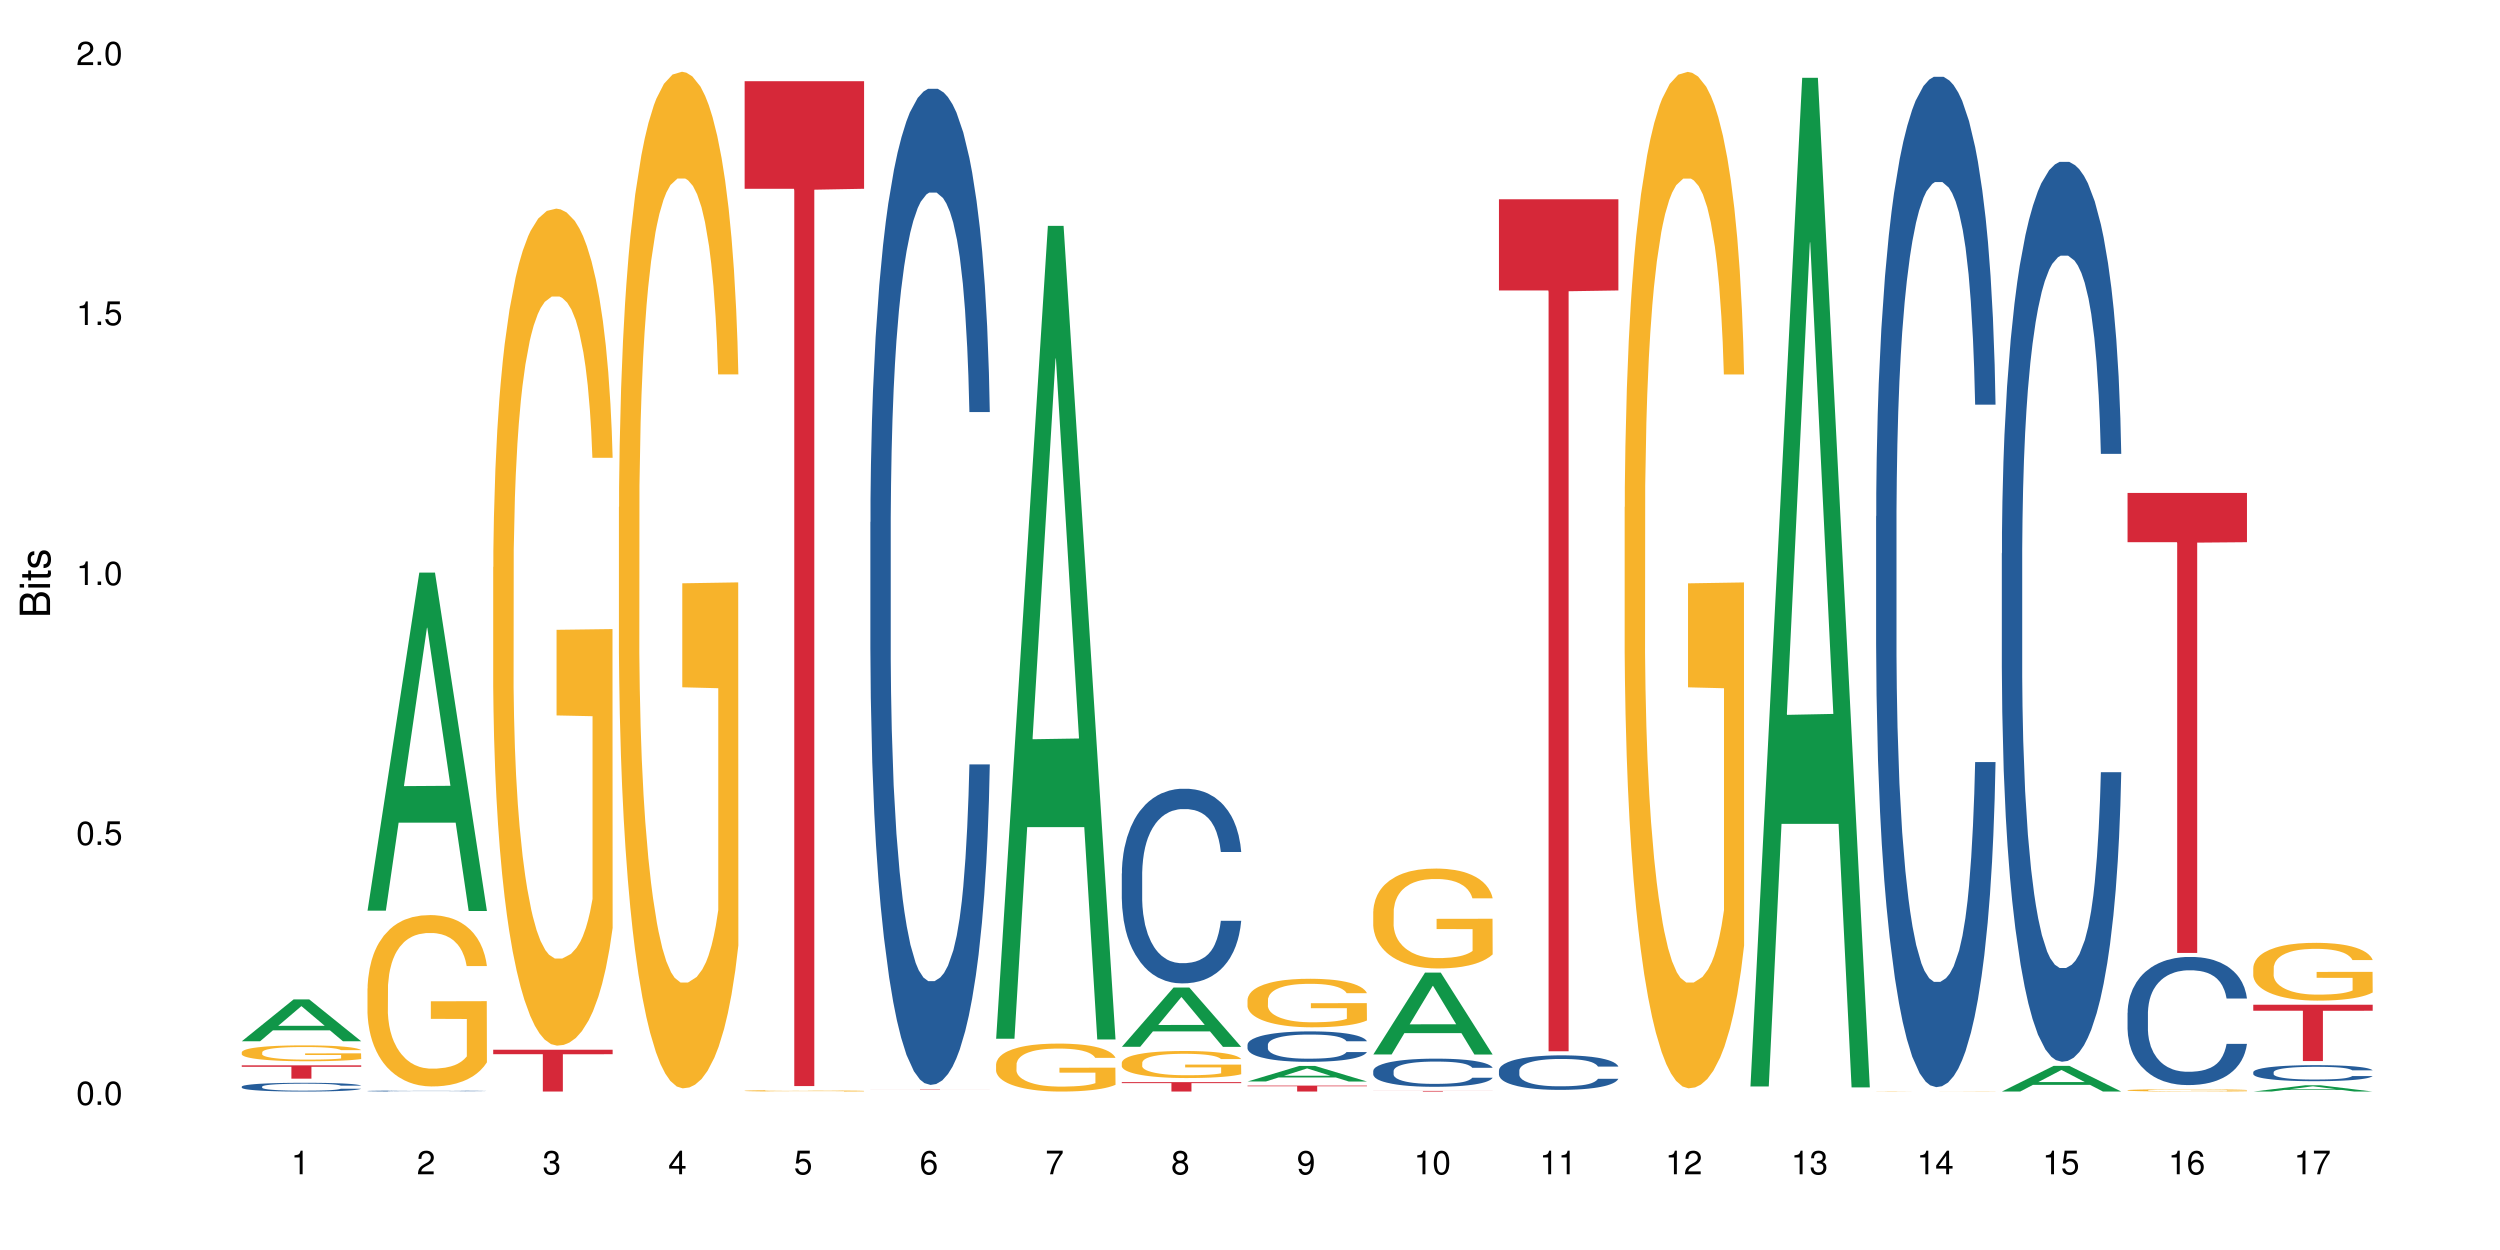 <?xml version="1.0" encoding="UTF-8"?>
<svg xmlns="http://www.w3.org/2000/svg" xmlns:xlink="http://www.w3.org/1999/xlink" width="720pt" height="360pt" viewBox="0 0 720 360" version="1.1">
<defs>
<g>
<symbol overflow="visible" id="glyph0-0">
<path style="stroke:none;" d=""/>
</symbol>
<symbol overflow="visible" id="glyph0-1">
<path style="stroke:none;" d="M 2.641 -6.797 C 2 -6.797 1.422 -6.531 1.078 -6.047 C 0.641 -5.453 0.406 -4.547 0.406 -3.297 C 0.406 -1 1.188 0.219 2.641 0.219 C 4.078 0.219 4.859 -1 4.859 -3.234 C 4.859 -4.562 4.656 -5.438 4.203 -6.047 C 3.844 -6.531 3.281 -6.797 2.641 -6.797 Z M 2.641 -6.047 C 3.547 -6.047 4 -5.125 4 -3.312 C 4 -1.375 3.562 -0.484 2.625 -0.484 C 1.734 -0.484 1.281 -1.422 1.281 -3.281 C 1.281 -5.141 1.734 -6.047 2.641 -6.047 Z M 2.641 -6.047 "/>
</symbol>
<symbol overflow="visible" id="glyph0-2">
<path style="stroke:none;" d="M 1.828 -1 L 0.828 -1 L 0.828 0 L 1.828 0 Z M 1.828 -1 "/>
</symbol>
<symbol overflow="visible" id="glyph0-3">
<path style="stroke:none;" d="M 4.562 -6.797 L 1.062 -6.797 L 0.547 -3.094 L 1.328 -3.094 C 1.719 -3.562 2.047 -3.734 2.578 -3.734 C 3.484 -3.734 4.062 -3.109 4.062 -2.094 C 4.062 -1.125 3.484 -0.531 2.578 -0.531 C 1.828 -0.531 1.375 -0.906 1.188 -1.672 L 0.328 -1.672 C 0.453 -1.109 0.547 -0.844 0.75 -0.594 C 1.125 -0.078 1.828 0.219 2.594 0.219 C 3.969 0.219 4.922 -0.781 4.922 -2.219 C 4.922 -3.562 4.031 -4.484 2.719 -4.484 C 2.25 -4.484 1.859 -4.359 1.469 -4.062 L 1.734 -5.969 L 4.562 -5.969 Z M 4.562 -6.797 "/>
</symbol>
<symbol overflow="visible" id="glyph0-4">
<path style="stroke:none;" d="M 2.484 -4.844 L 2.484 0 L 3.328 0 L 3.328 -6.797 L 2.766 -6.797 C 2.469 -5.75 2.281 -5.609 0.984 -5.453 L 0.984 -4.844 Z M 2.484 -4.844 "/>
</symbol>
<symbol overflow="visible" id="glyph0-5">
<path style="stroke:none;" d="M 4.859 -0.828 L 1.281 -0.828 C 1.359 -1.391 1.672 -1.75 2.5 -2.234 L 3.469 -2.75 C 4.406 -3.266 4.906 -3.969 4.906 -4.812 C 4.906 -5.375 4.672 -5.906 4.266 -6.266 C 3.859 -6.625 3.375 -6.797 2.719 -6.797 C 1.859 -6.797 1.219 -6.5 0.844 -5.922 C 0.609 -5.562 0.5 -5.125 0.484 -4.438 L 1.328 -4.438 C 1.359 -4.906 1.406 -5.188 1.531 -5.406 C 1.75 -5.812 2.188 -6.062 2.703 -6.062 C 3.469 -6.062 4.031 -5.516 4.031 -4.781 C 4.031 -4.25 3.719 -3.797 3.125 -3.438 L 2.234 -2.938 C 0.812 -2.141 0.406 -1.5 0.328 0 L 4.859 0 Z M 4.859 -0.828 "/>
</symbol>
<symbol overflow="visible" id="glyph0-6">
<path style="stroke:none;" d="M 2.125 -3.125 L 2.578 -3.125 C 3.516 -3.125 3.984 -2.703 3.984 -1.891 C 3.984 -1.031 3.469 -0.531 2.578 -0.531 C 1.656 -0.531 1.203 -0.984 1.156 -1.969 L 0.312 -1.969 C 0.344 -1.422 0.438 -1.078 0.609 -0.766 C 0.953 -0.109 1.625 0.219 2.547 0.219 C 3.953 0.219 4.859 -0.609 4.859 -1.906 C 4.859 -2.766 4.516 -3.25 3.703 -3.516 C 4.344 -3.766 4.656 -4.25 4.656 -4.938 C 4.656 -6.109 3.875 -6.797 2.578 -6.797 C 1.203 -6.797 0.484 -6.047 0.453 -4.609 L 1.297 -4.609 C 1.312 -5.016 1.344 -5.25 1.453 -5.453 C 1.641 -5.828 2.062 -6.062 2.594 -6.062 C 3.344 -6.062 3.797 -5.625 3.797 -4.906 C 3.797 -4.422 3.609 -4.141 3.25 -3.984 C 3.016 -3.891 2.719 -3.844 2.125 -3.844 Z M 2.125 -3.125 "/>
</symbol>
<symbol overflow="visible" id="glyph0-7">
<path style="stroke:none;" d="M 3.141 -1.625 L 3.141 0 L 3.984 0 L 3.984 -1.625 L 4.984 -1.625 L 4.984 -2.391 L 3.984 -2.391 L 3.984 -6.797 L 3.359 -6.797 L 0.266 -2.516 L 0.266 -1.625 Z M 3.141 -2.391 L 1 -2.391 L 3.141 -5.359 Z M 3.141 -2.391 "/>
</symbol>
<symbol overflow="visible" id="glyph0-8">
<path style="stroke:none;" d="M 4.781 -5.031 C 4.609 -6.141 3.891 -6.797 2.844 -6.797 C 2.094 -6.797 1.422 -6.438 1.031 -5.828 C 0.609 -5.172 0.406 -4.344 0.406 -3.094 C 0.406 -1.953 0.578 -1.234 0.984 -0.625 C 1.359 -0.078 1.953 0.219 2.703 0.219 C 3.984 0.219 4.922 -0.734 4.922 -2.078 C 4.922 -3.344 4.062 -4.234 2.844 -4.234 C 2.172 -4.234 1.641 -3.969 1.281 -3.469 C 1.281 -5.125 1.828 -6.047 2.797 -6.047 C 3.391 -6.047 3.797 -5.672 3.938 -5.031 Z M 2.734 -3.484 C 3.547 -3.484 4.062 -2.922 4.062 -2 C 4.062 -1.156 3.484 -0.531 2.703 -0.531 C 1.922 -0.531 1.328 -1.188 1.328 -2.047 C 1.328 -2.891 1.906 -3.484 2.734 -3.484 Z M 2.734 -3.484 "/>
</symbol>
<symbol overflow="visible" id="glyph0-9">
<path style="stroke:none;" d="M 4.984 -6.797 L 0.438 -6.797 L 0.438 -5.969 L 4.109 -5.969 C 2.5 -3.656 1.828 -2.234 1.328 0 L 2.219 0 C 2.594 -2.172 3.453 -4.047 4.984 -6.094 Z M 4.984 -6.797 "/>
</symbol>
<symbol overflow="visible" id="glyph0-10">
<path style="stroke:none;" d="M 3.75 -3.578 C 4.453 -4 4.688 -4.344 4.688 -4.984 C 4.688 -6.047 3.844 -6.797 2.641 -6.797 C 1.438 -6.797 0.594 -6.047 0.594 -4.984 C 0.594 -4.359 0.828 -4.016 1.516 -3.578 C 0.734 -3.203 0.359 -2.641 0.359 -1.891 C 0.359 -0.641 1.297 0.219 2.641 0.219 C 3.984 0.219 4.922 -0.641 4.922 -1.875 C 4.922 -2.641 4.531 -3.203 3.75 -3.578 Z M 2.641 -6.047 C 3.359 -6.047 3.812 -5.625 3.812 -4.969 C 3.812 -4.344 3.344 -3.922 2.641 -3.922 C 1.922 -3.922 1.453 -4.344 1.453 -4.984 C 1.453 -5.625 1.922 -6.047 2.641 -6.047 Z M 2.641 -3.203 C 3.484 -3.203 4.062 -2.672 4.062 -1.875 C 4.062 -1.062 3.484 -0.531 2.625 -0.531 C 1.797 -0.531 1.219 -1.078 1.219 -1.875 C 1.219 -2.672 1.797 -3.203 2.641 -3.203 Z M 2.641 -3.203 "/>
</symbol>
<symbol overflow="visible" id="glyph0-11">
<path style="stroke:none;" d="M 0.516 -1.547 C 0.672 -0.438 1.406 0.219 2.438 0.219 C 3.188 0.219 3.859 -0.141 4.266 -0.75 C 4.688 -1.406 4.891 -2.25 4.891 -3.484 C 4.891 -4.625 4.703 -5.359 4.312 -5.953 C 3.938 -6.5 3.344 -6.797 2.594 -6.797 C 1.297 -6.797 0.359 -5.844 0.359 -4.516 C 0.359 -3.25 1.234 -2.344 2.453 -2.344 C 3.094 -2.344 3.562 -2.578 4.016 -3.109 C 4 -1.453 3.469 -0.531 2.5 -0.531 C 1.906 -0.531 1.484 -0.906 1.359 -1.547 Z M 2.578 -6.062 C 3.375 -6.062 3.969 -5.406 3.969 -4.531 C 3.969 -3.688 3.375 -3.094 2.547 -3.094 C 1.734 -3.094 1.234 -3.672 1.234 -4.578 C 1.234 -5.438 1.797 -6.062 2.578 -6.062 Z M 2.578 -6.062 "/>
</symbol>
<symbol overflow="visible" id="glyph1-0">
<path style="stroke:none;" d=""/>
</symbol>
<symbol overflow="visible" id="glyph1-1">
<path style="stroke:none;" d="M 0 -0.953 L 0 -4.891 C 0 -5.719 -0.234 -6.344 -0.734 -6.797 C -1.188 -7.234 -1.812 -7.469 -2.5 -7.469 C -3.547 -7.469 -4.188 -7 -4.625 -5.875 C -4.984 -6.672 -5.641 -7.094 -6.531 -7.094 C -7.156 -7.094 -7.734 -6.859 -8.141 -6.391 C -8.562 -5.938 -8.75 -5.344 -8.75 -4.5 L -8.75 -0.953 Z M -4.984 -2.062 L -7.766 -2.062 L -7.766 -4.219 C -7.766 -4.844 -7.688 -5.203 -7.453 -5.5 C -7.219 -5.812 -6.859 -5.969 -6.375 -5.969 C -5.906 -5.969 -5.531 -5.812 -5.297 -5.5 C -5.062 -5.203 -4.984 -4.844 -4.984 -4.219 Z M -0.984 -2.062 L -4 -2.062 L -4 -4.781 C -4 -5.328 -3.859 -5.688 -3.578 -5.953 C -3.297 -6.219 -2.922 -6.359 -2.484 -6.359 C -2.062 -6.359 -1.688 -6.219 -1.406 -5.953 C -1.109 -5.688 -0.984 -5.328 -0.984 -4.781 Z M -0.984 -2.062 "/>
</symbol>
<symbol overflow="visible" id="glyph1-2">
<path style="stroke:none;" d="M -6.281 -1.797 L -6.281 -0.797 L 0 -0.797 L 0 -1.797 Z M -8.75 -1.797 L -8.75 -0.797 L -7.484 -0.797 L -7.484 -1.797 Z M -8.75 -1.797 "/>
</symbol>
<symbol overflow="visible" id="glyph1-3">
<path style="stroke:none;" d="M -6.281 -3.047 L -6.281 -2.016 L -8.016 -2.016 L -8.016 -1.016 L -6.281 -1.016 L -6.281 -0.172 L -5.469 -0.172 L -5.469 -1.016 L -0.719 -1.016 C -0.078 -1.016 0.281 -1.453 0.281 -2.234 C 0.281 -2.469 0.25 -2.719 0.188 -3.047 L -0.641 -3.047 C -0.609 -2.922 -0.594 -2.766 -0.594 -2.562 C -0.594 -2.141 -0.719 -2.016 -1.156 -2.016 L -5.469 -2.016 L -5.469 -3.047 Z M -6.281 -3.047 "/>
</symbol>
<symbol overflow="visible" id="glyph1-4">
<path style="stroke:none;" d="M -4.531 -5.25 C -5.766 -5.25 -6.469 -4.422 -6.469 -2.969 C -6.469 -1.516 -5.719 -0.562 -4.547 -0.562 C -3.562 -0.562 -3.094 -1.062 -2.734 -2.562 L -2.516 -3.484 C -2.344 -4.188 -2.094 -4.469 -1.625 -4.469 C -1.047 -4.469 -0.641 -3.875 -0.641 -3 C -0.641 -2.453 -0.797 -2 -1.062 -1.75 C -1.25 -1.594 -1.422 -1.531 -1.875 -1.469 L -1.875 -0.406 C -0.422 -0.453 0.281 -1.266 0.281 -2.922 C 0.281 -4.5 -0.5 -5.516 -1.719 -5.516 C -2.656 -5.516 -3.172 -4.984 -3.469 -3.734 L -3.703 -2.766 C -3.891 -1.953 -4.156 -1.609 -4.594 -1.609 C -5.172 -1.609 -5.547 -2.125 -5.547 -2.938 C -5.547 -3.75 -5.203 -4.172 -4.531 -4.203 Z M -4.531 -5.25 "/>
</symbol>
</g>
</defs>
<g id="surface89545">
<rect x="0" y="0" width="720" height="360" style="fill:rgb(100%,100%,100%);fill-opacity:1;stroke:none;"/>
<path style=" stroke:none;fill-rule:nonzero;fill:rgb(6.275%,58.824%,28.235%);fill-opacity:1;" d="M 69.629 299.875 L 69.668 299.863 L 84.551 287.836 L 89.07 287.836 L 104.027 299.887 L 98.77 299.887 L 95.023 296.742 L 78.598 296.742 L 74.922 299.875 L 69.629 299.875 L 80.176 295.441 L 93.516 295.43 L 86.863 289.805 L 86.789 289.793 L 86.719 289.828 L 80.141 295.43 L 80.176 295.441 Z M 69.629 299.875 "/>
<path style=" stroke:none;fill-rule:nonzero;fill:rgb(14.51%,36.078%,60%);fill-opacity:1;" d="M 69.629 312.941 L 69.672 312.941 L 69.672 312.887 L 69.797 312.797 L 70.09 312.688 L 70.383 312.609 L 71.141 312.473 L 72.188 312.344 L 73.277 312.242 L 74.074 312.18 L 74.789 312.133 L 76.426 312.051 L 77.473 312.004 L 78.605 311.965 L 79.992 311.926 L 80.996 311.902 L 83.262 311.867 L 84.941 311.852 L 86.242 311.844 L 89.051 311.844 L 90.73 311.852 L 91.945 311.863 L 93.289 311.883 L 94.422 311.902 L 96.391 311.953 L 98.152 312.02 L 98.949 312.055 L 100.207 312.129 L 101.172 312.195 L 101.844 312.258 L 102.602 312.344 L 103.27 312.445 L 103.773 312.562 L 104.027 312.664 L 98.152 312.664 L 97.859 312.57 L 97.523 312.5 L 96.895 312.406 L 96.266 312.34 L 95.387 312.27 L 94.586 312.227 L 93.496 312.184 L 92.531 312.156 L 91.527 312.133 L 90.562 312.121 L 88.715 312.105 L 86.574 312.105 L 85.777 312.113 L 84.145 312.129 L 83.262 312.145 L 82.004 312.18 L 81.121 312.207 L 80.074 312.254 L 79.359 312.293 L 78.48 312.355 L 77.852 312.406 L 77.137 312.484 L 76.719 312.543 L 76.34 312.605 L 76.004 312.684 L 75.754 312.762 L 75.586 312.848 L 75.5 312.93 L 75.5 313.289 L 75.586 313.371 L 75.797 313.469 L 76.34 313.609 L 77.137 313.734 L 78.062 313.832 L 78.941 313.898 L 79.445 313.934 L 80.117 313.969 L 81.164 314.016 L 82.676 314.062 L 83.555 314.078 L 84.898 314.098 L 86.281 314.105 L 88.129 314.105 L 89.766 314.098 L 90.855 314.086 L 91.988 314.066 L 93.539 314.027 L 94.504 313.992 L 95.344 313.949 L 95.973 313.902 L 96.391 313.867 L 97.02 313.797 L 97.523 313.719 L 97.902 313.637 L 98.152 313.559 L 104.027 313.559 L 103.773 313.648 L 103.398 313.738 L 103.02 313.809 L 102.434 313.887 L 101.762 313.961 L 100.797 314.039 L 100 314.094 L 98.949 314.152 L 97.984 314.195 L 96.938 314.234 L 95.387 314.281 L 94.379 314.305 L 93.289 314.324 L 91.988 314.344 L 90.352 314.359 L 88.59 314.367 L 86.953 314.371 L 85.191 314.367 L 83.891 314.355 L 82.172 314.336 L 80.031 314.293 L 78.48 314.25 L 77.266 314.207 L 76.215 314.16 L 75.039 314.098 L 73.531 313.996 L 72.609 313.918 L 71.977 313.852 L 71.266 313.762 L 70.762 313.684 L 70.176 313.555 L 69.754 313.391 L 69.629 313.262 Z M 69.629 312.941 "/>
<path style=" stroke:none;fill-rule:nonzero;fill:rgb(96.863%,70.196%,16.863%);fill-opacity:1;" d="M 69.629 303.027 L 69.672 303.023 L 69.672 302.941 L 69.84 302.75 L 70.258 302.492 L 70.805 302.277 L 71.391 302.113 L 71.77 302.023 L 72.398 301.898 L 72.941 301.805 L 74.328 301.617 L 76.09 301.441 L 77.055 301.367 L 78.145 301.297 L 79.695 301.215 L 80.41 301.188 L 82.59 301.121 L 85.066 301.078 L 87.793 301.066 L 89.051 301.07 L 90.77 301.086 L 93.121 301.133 L 94.461 301.176 L 95.512 301.215 L 96.602 301.27 L 97.945 301.355 L 99.203 301.453 L 100.207 301.555 L 101.215 301.68 L 102.055 301.816 L 102.766 301.961 L 103.398 302.137 L 103.773 302.281 L 104.027 302.43 L 98.195 302.43 L 97.859 302.281 L 97.48 302.172 L 96.852 302.031 L 96.223 301.934 L 95.594 301.852 L 94.422 301.742 L 93.414 301.676 L 92.156 301.617 L 90.938 301.582 L 89.555 301.555 L 88.715 301.547 L 86.492 301.547 L 84.48 301.578 L 83.305 301.609 L 82.465 301.645 L 81.289 301.707 L 80.578 301.758 L 80.156 301.789 L 78.898 301.918 L 78.062 302.035 L 77.598 302.117 L 77.012 302.242 L 76.594 302.355 L 76.133 302.523 L 75.879 302.648 L 75.543 302.93 L 75.5 303.684 L 75.629 303.844 L 75.879 304.016 L 76.215 304.164 L 76.719 304.324 L 77.223 304.445 L 78.102 304.609 L 78.859 304.719 L 79.445 304.789 L 80.578 304.902 L 81.039 304.938 L 82.129 305.016 L 83.262 305.074 L 84.645 305.125 L 85.695 305.148 L 87.371 305.168 L 89.512 305.168 L 92.027 305.145 L 93.625 305.109 L 94.715 305.078 L 95.426 305.047 L 96.309 305 L 96.938 304.961 L 97.523 304.914 L 98.238 304.844 L 98.238 303.844 L 87.875 303.84 L 87.875 303.371 L 103.984 303.367 L 104.027 305 L 103.145 305.113 L 102.055 305.223 L 101.004 305.309 L 99.914 305.379 L 98.363 305.457 L 97.105 305.508 L 95.176 305.566 L 93.414 305.605 L 91.566 305.629 L 89.934 305.641 L 88.004 305.645 L 86.281 305.637 L 84.438 305.613 L 82.969 305.578 L 81.625 305.539 L 80.285 305.484 L 78.605 305.395 L 77.516 305.324 L 76.383 305.234 L 75.25 305.133 L 74.242 305.02 L 73.574 304.93 L 72.902 304.832 L 72.188 304.703 L 71.516 304.562 L 71.012 304.434 L 70.551 304.285 L 70.215 304.148 L 69.883 303.961 L 69.715 303.809 L 69.629 303.68 Z M 69.629 303.027 "/>
<path style=" stroke:none;fill-rule:nonzero;fill:rgb(83.922%,15.686%,22.353%);fill-opacity:1;" d="M 69.629 306.824 L 104.027 306.824 L 104.027 307.238 L 89.691 307.238 L 89.691 310.664 L 83.922 310.664 L 83.922 307.242 L 83.84 307.238 L 69.629 307.238 Z M 69.629 306.824 "/>
<path style=" stroke:none;fill-rule:nonzero;fill:rgb(6.275%,58.824%,28.235%);fill-opacity:1;" d="M 105.836 262.27 L 105.871 262.176 L 120.758 164.914 L 125.277 164.914 L 140.234 262.359 L 134.977 262.359 L 131.23 236.922 L 114.805 236.922 L 111.129 262.27 L 105.836 262.27 L 116.383 226.402 L 129.723 226.309 L 123.07 180.836 L 122.996 180.742 L 122.926 181.02 L 116.348 226.309 L 116.383 226.402 Z M 105.836 262.27 "/>
<path style=" stroke:none;fill-rule:nonzero;fill:rgb(14.51%,36.078%,60%);fill-opacity:1;" d="M 105.836 314.207 L 105.879 314.207 L 105.879 314.199 L 106.004 314.188 L 106.297 314.176 L 106.59 314.168 L 107.348 314.152 L 108.395 314.137 L 109.484 314.125 L 110.281 314.117 L 110.996 314.113 L 112.633 314.102 L 113.68 314.098 L 114.812 314.094 L 116.195 314.086 L 117.203 314.086 L 119.469 314.082 L 121.148 314.078 L 126.938 314.078 L 128.152 314.082 L 129.496 314.082 L 130.629 314.086 L 132.598 314.09 L 134.359 314.098 L 135.156 314.102 L 136.414 314.109 L 137.379 314.117 L 138.051 314.125 L 138.809 314.137 L 139.477 314.148 L 139.98 314.16 L 140.234 314.172 L 134.359 314.172 L 134.066 314.164 L 133.73 314.152 L 132.473 314.137 L 131.59 314.129 L 130.793 314.121 L 129.703 314.117 L 128.738 314.113 L 127.734 314.113 L 126.77 314.109 L 121.984 314.109 L 120.352 314.113 L 119.469 314.113 L 118.211 314.117 L 117.328 314.121 L 116.281 314.125 L 115.566 314.129 L 114.688 314.137 L 114.059 314.145 L 113.344 314.152 L 112.926 314.16 L 112.547 314.168 L 112.211 314.176 L 111.961 314.184 L 111.793 314.195 L 111.707 314.203 L 111.707 314.246 L 111.793 314.254 L 112.004 314.266 L 112.547 314.281 L 113.344 314.297 L 114.27 314.309 L 115.148 314.316 L 115.652 314.32 L 116.324 314.324 L 117.371 314.328 L 118.883 314.336 L 119.762 314.336 L 121.105 314.34 L 125.973 314.34 L 127.062 314.336 L 128.195 314.336 L 129.746 314.332 L 130.711 314.328 L 131.551 314.32 L 132.18 314.316 L 132.598 314.312 L 133.227 314.305 L 133.73 314.297 L 134.109 314.285 L 134.359 314.277 L 140.234 314.277 L 139.98 314.289 L 139.605 314.297 L 139.227 314.305 L 138.641 314.316 L 137.969 314.324 L 137.004 314.332 L 136.207 314.34 L 135.156 314.344 L 134.191 314.352 L 133.145 314.355 L 131.59 314.359 L 130.586 314.363 L 129.496 314.367 L 128.195 314.367 L 126.559 314.371 L 121.398 314.371 L 120.098 314.367 L 118.379 314.367 L 116.238 314.363 L 114.688 314.355 L 113.469 314.352 L 112.422 314.348 L 111.246 314.34 L 109.738 314.328 L 108.816 314.316 L 108.184 314.312 L 107.473 314.301 L 106.969 314.289 L 106.383 314.277 L 105.961 314.258 L 105.836 314.242 Z M 105.836 314.207 "/>
<path style=" stroke:none;fill-rule:nonzero;fill:rgb(96.863%,70.196%,16.863%);fill-opacity:1;" d="M 105.836 284.68 L 105.879 284.637 L 105.879 283.734 L 106.047 281.707 L 106.465 278.91 L 107.012 276.613 L 107.598 274.809 L 107.977 273.863 L 108.605 272.508 L 109.148 271.52 L 110.535 269.488 L 112.297 267.598 L 113.262 266.785 L 114.352 266.02 L 115.902 265.16 L 116.617 264.848 L 118.797 264.125 L 121.273 263.676 L 124 263.539 L 125.258 263.586 L 126.977 263.766 L 129.328 264.262 L 130.668 264.711 L 131.719 265.16 L 132.809 265.746 L 134.152 266.648 L 135.41 267.73 L 136.414 268.812 L 137.422 270.164 L 138.262 271.609 L 138.973 273.188 L 139.605 275.078 L 139.98 276.656 L 140.234 278.234 L 134.402 278.234 L 134.066 276.656 L 133.688 275.441 L 133.059 273.953 L 132.43 272.871 L 131.801 272.012 L 130.629 270.84 L 129.621 270.121 L 128.363 269.488 L 127.145 269.082 L 125.762 268.812 L 124.922 268.723 L 122.699 268.723 L 120.688 269.039 L 119.512 269.398 L 118.672 269.758 L 117.496 270.438 L 116.785 270.977 L 116.363 271.336 L 115.105 272.734 L 114.27 273.996 L 113.805 274.852 L 113.219 276.207 L 112.801 277.422 L 112.34 279.227 L 112.086 280.578 L 111.75 283.645 L 111.707 291.758 L 111.836 293.469 L 112.086 295.32 L 112.422 296.941 L 112.926 298.652 L 113.43 299.961 L 114.309 301.719 L 115.066 302.891 L 115.652 303.656 L 116.785 304.875 L 117.246 305.281 L 118.336 306.094 L 119.469 306.723 L 120.852 307.266 L 121.902 307.535 L 123.578 307.762 L 125.719 307.762 L 128.234 307.488 L 129.828 307.129 L 130.922 306.77 L 131.633 306.453 L 132.516 305.957 L 133.145 305.508 L 133.73 305.012 L 134.445 304.242 L 134.445 293.469 L 124.082 293.426 L 124.082 288.375 L 140.191 288.332 L 140.234 305.957 L 139.352 307.176 L 138.262 308.348 L 137.211 309.246 L 136.121 310.016 L 134.57 310.871 L 133.312 311.41 L 131.383 312.043 L 129.621 312.449 L 127.773 312.719 L 126.137 312.855 L 124.211 312.898 L 122.488 312.809 L 120.645 312.539 L 119.176 312.176 L 117.832 311.727 L 116.492 311.141 L 114.812 310.195 L 113.723 309.426 L 112.59 308.48 L 111.457 307.355 L 110.449 306.137 L 109.781 305.191 L 109.109 304.109 L 108.395 302.758 L 107.723 301.223 L 107.219 299.828 L 106.758 298.25 L 106.422 296.762 L 106.09 294.734 L 105.922 293.109 L 105.836 291.711 Z M 105.836 284.68 "/>
<path style=" stroke:none;fill-rule:nonzero;fill:rgb(96.863%,70.196%,16.863%);fill-opacity:1;" d="M 142.043 163.336 L 142.086 163.113 L 142.086 158.711 L 142.254 148.805 L 142.672 135.156 L 143.219 123.926 L 143.805 115.121 L 144.184 110.496 L 144.812 103.895 L 145.355 99.051 L 146.742 89.145 L 148.504 79.898 L 149.469 75.934 L 150.559 72.191 L 152.109 68.008 L 152.824 66.469 L 155.004 62.945 L 157.48 60.742 L 160.207 60.082 L 161.465 60.305 L 163.184 61.184 L 165.535 63.605 L 166.875 65.809 L 167.926 68.008 L 169.016 70.871 L 170.359 75.273 L 171.617 80.559 L 172.621 85.84 L 173.629 92.445 L 174.469 99.492 L 175.18 107.195 L 175.812 116.441 L 176.188 124.148 L 176.441 131.852 L 170.609 131.852 L 170.273 124.148 L 169.895 118.203 L 169.266 110.938 L 168.637 105.656 L 168.008 101.473 L 166.832 95.746 L 165.828 92.227 L 164.57 89.145 L 163.352 87.16 L 161.969 85.84 L 161.129 85.402 L 158.906 85.402 L 156.891 86.941 L 155.719 88.703 L 154.879 90.465 L 153.703 93.766 L 152.992 96.41 L 152.57 98.168 L 151.312 104.996 L 150.473 111.16 L 150.012 115.34 L 149.426 121.945 L 149.008 127.891 L 148.547 136.695 L 148.293 143.301 L 147.957 158.27 L 147.914 197.898 L 148.043 206.266 L 148.293 215.289 L 148.629 223.215 L 149.133 231.582 L 149.637 237.965 L 150.516 246.551 L 151.273 252.277 L 151.859 256.02 L 152.992 261.965 L 153.453 263.945 L 154.543 267.906 L 155.676 270.988 L 157.059 273.633 L 158.109 274.953 L 159.785 276.055 L 161.926 276.055 L 164.441 274.73 L 166.035 272.969 L 167.129 271.211 L 167.84 269.668 L 168.723 267.246 L 169.352 265.047 L 169.938 262.625 L 170.652 258.879 L 170.652 206.266 L 160.289 206.043 L 160.289 181.387 L 176.398 181.168 L 176.441 267.246 L 175.559 273.191 L 174.469 278.914 L 173.418 283.316 L 172.328 287.059 L 170.777 291.242 L 169.52 293.887 L 167.59 296.969 L 165.828 298.949 L 163.98 300.27 L 162.344 300.93 L 160.418 301.148 L 158.695 300.711 L 156.852 299.391 L 155.383 297.629 L 154.039 295.426 L 152.699 292.562 L 151.02 287.941 L 149.93 284.199 L 148.797 279.574 L 147.664 274.07 L 146.656 268.129 L 145.984 263.504 L 145.316 258.219 L 144.602 251.617 L 143.93 244.129 L 143.426 237.305 L 142.965 229.602 L 142.629 222.336 L 142.293 212.43 L 142.129 204.504 L 142.043 197.68 Z M 142.043 163.336 "/>
<path style=" stroke:none;fill-rule:nonzero;fill:rgb(83.922%,15.686%,22.353%);fill-opacity:1;" d="M 142.043 302.328 L 176.441 302.328 L 176.441 303.617 L 162.105 303.629 L 162.105 314.371 L 156.336 314.371 L 156.336 303.641 L 156.254 303.617 L 142.043 303.617 Z M 142.043 302.328 "/>
<path style=" stroke:none;fill-rule:nonzero;fill:rgb(96.863%,70.196%,16.863%);fill-opacity:1;" d="M 178.25 146.066 L 178.293 145.801 L 178.293 140.453 L 178.461 128.418 L 178.879 111.84 L 179.426 98.203 L 180.012 87.508 L 180.391 81.895 L 181.02 73.871 L 181.562 67.988 L 182.949 55.957 L 184.711 44.727 L 185.676 39.914 L 186.766 35.367 L 188.316 30.289 L 189.031 28.418 L 191.211 24.141 L 193.688 21.465 L 196.414 20.664 L 197.672 20.93 L 199.391 22 L 201.742 24.941 L 203.082 27.613 L 204.133 30.289 L 205.223 33.766 L 206.562 39.113 L 207.824 45.531 L 208.828 51.945 L 209.836 59.969 L 210.676 68.523 L 211.387 77.883 L 212.016 89.113 L 212.395 98.473 L 212.648 107.832 L 206.816 107.832 L 206.48 98.473 L 206.102 91.254 L 205.473 82.43 L 204.844 76.012 L 204.215 70.93 L 203.039 63.98 L 202.035 59.699 L 200.777 55.957 L 199.559 53.551 L 198.176 51.945 L 197.336 51.414 L 195.113 51.414 L 193.098 53.285 L 191.926 55.422 L 191.086 57.562 L 189.91 61.574 L 189.199 64.781 L 188.777 66.922 L 187.52 75.211 L 186.68 82.695 L 186.219 87.777 L 185.633 95.797 L 185.215 103.016 L 184.754 113.711 L 184.5 121.734 L 184.164 139.918 L 184.121 188.047 L 184.25 198.207 L 184.5 209.168 L 184.836 218.797 L 185.34 228.957 L 185.844 236.711 L 186.723 247.137 L 187.48 254.09 L 188.066 258.637 L 189.199 265.855 L 189.66 268.262 L 190.75 273.074 L 191.883 276.816 L 193.266 280.027 L 194.316 281.629 L 195.992 282.969 L 198.133 282.969 L 200.648 281.363 L 202.242 279.223 L 203.336 277.086 L 204.047 275.215 L 204.93 272.273 L 205.559 269.598 L 206.145 266.656 L 206.859 262.109 L 206.859 198.207 L 196.496 197.938 L 196.496 167.992 L 212.605 167.723 L 212.648 272.273 L 211.766 279.492 L 210.676 286.441 L 209.625 291.789 L 208.535 296.336 L 206.984 301.418 L 205.727 304.625 L 203.797 308.367 L 202.035 310.773 L 200.188 312.379 L 198.551 313.184 L 196.621 313.449 L 194.902 312.914 L 193.059 311.309 L 191.59 309.172 L 190.246 306.496 L 188.906 303.02 L 187.227 297.406 L 186.137 292.859 L 185.004 287.246 L 183.871 280.562 L 182.863 273.34 L 182.191 267.727 L 181.523 261.309 L 180.809 253.289 L 180.137 244.195 L 179.633 235.906 L 179.172 226.551 L 178.836 217.727 L 178.5 205.691 L 178.336 196.066 L 178.25 187.777 Z M 178.25 146.066 "/>
<path style=" stroke:none;fill-rule:nonzero;fill:rgb(96.863%,70.196%,16.863%);fill-opacity:1;" d="M 214.457 314.137 L 214.5 314.137 L 214.5 314.129 L 214.668 314.113 L 215.086 314.09 L 215.633 314.07 L 216.219 314.055 L 216.598 314.047 L 217.227 314.035 L 217.77 314.027 L 219.156 314.012 L 220.918 313.996 L 221.883 313.988 L 222.973 313.984 L 224.523 313.977 L 225.238 313.973 L 227.418 313.969 L 229.895 313.965 L 232.621 313.961 L 233.879 313.961 L 235.598 313.965 L 237.949 313.969 L 239.289 313.973 L 240.34 313.977 L 241.43 313.98 L 242.77 313.988 L 244.031 313.996 L 245.035 314.008 L 246.043 314.016 L 246.883 314.027 L 247.594 314.043 L 248.223 314.059 L 248.602 314.07 L 248.855 314.082 L 243.023 314.082 L 242.688 314.07 L 242.309 314.062 L 241.68 314.047 L 240.422 314.031 L 239.246 314.023 L 238.242 314.016 L 236.984 314.012 L 235.766 314.008 L 234.383 314.008 L 233.543 314.004 L 231.32 314.004 L 229.305 314.008 L 228.133 314.012 L 227.293 314.016 L 226.117 314.02 L 225.406 314.023 L 224.984 314.027 L 223.727 314.039 L 222.887 314.051 L 222.426 314.055 L 221.84 314.066 L 221.422 314.078 L 220.957 314.094 L 220.707 314.102 L 220.371 314.129 L 220.328 314.195 L 220.457 314.211 L 220.707 314.227 L 221.043 314.238 L 221.547 314.254 L 222.051 314.262 L 222.93 314.277 L 223.684 314.289 L 224.273 314.293 L 225.406 314.305 L 225.867 314.309 L 226.957 314.312 L 228.09 314.32 L 229.473 314.324 L 230.523 314.328 L 234.34 314.328 L 236.855 314.324 L 238.449 314.324 L 239.543 314.32 L 240.254 314.316 L 241.137 314.312 L 241.766 314.309 L 242.352 314.305 L 243.066 314.301 L 243.066 314.211 L 232.703 314.211 L 232.703 314.168 L 248.812 314.168 L 248.855 314.312 L 247.973 314.324 L 246.883 314.332 L 245.832 314.34 L 244.742 314.348 L 243.191 314.355 L 241.934 314.359 L 240.004 314.363 L 238.242 314.367 L 236.395 314.371 L 231.109 314.371 L 229.266 314.367 L 227.797 314.363 L 226.453 314.359 L 225.113 314.355 L 223.434 314.348 L 222.344 314.344 L 221.211 314.336 L 220.078 314.324 L 219.07 314.316 L 218.398 314.309 L 217.73 314.297 L 217.016 314.285 L 216.344 314.273 L 215.84 314.262 L 215.379 314.25 L 215.043 314.238 L 214.707 314.219 L 214.539 314.207 L 214.457 314.195 Z M 214.457 314.137 "/>
<path style=" stroke:none;fill-rule:nonzero;fill:rgb(83.922%,15.686%,22.353%);fill-opacity:1;" d="M 214.457 23.387 L 248.855 23.387 L 248.855 54.367 L 234.52 54.637 L 234.52 312.781 L 228.75 312.781 L 228.75 54.91 L 228.668 54.367 L 214.457 54.367 Z M 214.457 23.387 "/>
<path style=" stroke:none;fill-rule:nonzero;fill:rgb(14.51%,36.078%,60%);fill-opacity:1;" d="M 250.664 150.398 L 250.707 150.137 L 250.707 143.84 L 250.832 133.875 L 251.125 121.289 L 251.418 112.637 L 252.176 97.164 L 253.223 82.215 L 254.312 70.68 L 255.109 63.859 L 255.824 58.613 L 257.461 48.914 L 258.508 43.93 L 259.641 39.473 L 261.023 35.016 L 262.031 32.391 L 264.297 28.195 L 265.977 26.359 L 267.273 25.574 L 270.086 25.574 L 271.762 26.621 L 272.98 27.934 L 274.32 30.031 L 275.453 32.391 L 277.426 38.16 L 279.188 45.504 L 279.984 49.699 L 281.242 57.828 L 282.207 65.695 L 282.879 72.512 L 283.633 82.215 L 284.305 94.016 L 284.809 107.391 L 285.062 118.668 L 279.188 118.668 L 278.895 108.176 L 278.559 100.047 L 277.93 89.297 L 277.301 81.691 L 276.418 74.086 L 275.621 69.105 L 274.531 64.121 L 273.566 60.977 L 272.559 58.613 L 271.594 57.043 L 269.75 55.469 L 267.609 55.469 L 266.812 55.992 L 265.18 58.09 L 264.297 59.926 L 263.039 63.598 L 262.156 67.008 L 261.109 72.25 L 260.395 76.711 L 259.516 83.527 L 258.887 89.559 L 258.172 98.211 L 257.754 104.77 L 257.375 112.109 L 257.039 120.766 L 256.789 129.941 L 256.621 139.645 L 256.535 149.086 L 256.535 189.734 L 256.621 199.172 L 256.832 210.188 L 257.375 226.184 L 258.172 240.082 L 259.094 251.094 L 259.977 258.961 L 260.48 262.633 L 261.152 266.828 L 262.199 272.074 L 263.711 277.32 L 264.59 279.418 L 265.934 281.516 L 267.316 282.562 L 269.164 282.562 L 270.797 281.516 L 271.891 280.203 L 273.023 278.105 L 274.574 273.648 L 275.539 269.453 L 276.379 264.469 L 277.008 259.488 L 277.426 255.293 L 278.055 247.164 L 278.559 238.246 L 278.938 229.066 L 279.188 220.152 L 285.062 220.152 L 284.809 230.641 L 284.43 240.867 L 284.055 248.473 L 283.465 257.652 L 282.797 265.781 L 281.832 274.961 L 281.035 280.992 L 279.984 287.547 L 279.02 292.527 L 277.973 296.988 L 276.418 302.23 L 275.414 304.855 L 274.32 307.215 L 273.023 309.312 L 271.387 311.148 L 269.625 312.195 L 267.988 312.457 L 266.227 311.934 L 264.926 310.887 L 263.207 308.523 L 261.066 303.805 L 259.516 298.824 L 258.297 293.84 L 257.25 288.594 L 256.074 281.516 L 254.566 269.977 L 253.641 261.062 L 253.012 253.719 L 252.301 243.492 L 251.797 234.312 L 251.211 219.629 L 250.789 201.008 L 250.664 186.586 Z M 250.664 150.398 "/>
<path style=" stroke:none;fill-rule:nonzero;fill:rgb(83.922%,15.686%,22.353%);fill-opacity:1;" d="M 250.664 313.637 L 285.062 313.637 L 285.062 313.648 L 270.727 313.648 L 270.727 313.734 L 264.957 313.734 L 264.957 313.648 L 250.664 313.648 Z M 250.664 313.637 "/>
<path style=" stroke:none;fill-rule:nonzero;fill:rgb(6.275%,58.824%,28.235%);fill-opacity:1;" d="M 286.871 299.152 L 286.906 298.93 L 301.789 65.051 L 306.312 65.051 L 321.27 299.371 L 316.012 299.371 L 312.266 238.207 L 295.836 238.207 L 292.164 299.152 L 286.871 299.152 L 297.418 212.902 L 310.758 212.684 L 304.105 103.336 L 304.031 103.113 L 303.961 103.773 L 297.383 212.684 L 297.418 212.902 Z M 286.871 299.152 "/>
<path style=" stroke:none;fill-rule:nonzero;fill:rgb(96.863%,70.196%,16.863%);fill-opacity:1;" d="M 286.871 306.469 L 286.914 306.457 L 286.914 306.203 L 287.082 305.637 L 287.5 304.855 L 288.047 304.211 L 288.633 303.707 L 289.012 303.441 L 289.641 303.062 L 290.184 302.785 L 291.57 302.215 L 293.332 301.688 L 294.297 301.461 L 295.387 301.246 L 296.938 301.004 L 297.652 300.918 L 299.832 300.715 L 302.309 300.59 L 305.035 300.551 L 306.293 300.562 L 308.012 300.613 L 310.363 300.754 L 311.703 300.879 L 312.754 301.004 L 313.844 301.168 L 315.184 301.422 L 316.445 301.723 L 317.449 302.027 L 318.457 302.406 L 319.297 302.809 L 320.008 303.25 L 320.637 303.781 L 321.016 304.223 L 321.27 304.664 L 315.438 304.664 L 315.102 304.223 L 314.723 303.883 L 314.094 303.465 L 313.465 303.164 L 312.836 302.922 L 311.66 302.594 L 310.656 302.395 L 309.398 302.215 L 308.18 302.102 L 306.797 302.027 L 305.957 302 L 303.734 302 L 301.719 302.09 L 300.547 302.191 L 299.707 302.293 L 298.531 302.48 L 297.82 302.633 L 297.398 302.734 L 296.141 303.125 L 295.301 303.477 L 294.84 303.719 L 294.254 304.098 L 293.836 304.438 L 293.371 304.941 L 293.121 305.32 L 292.785 306.18 L 292.742 308.453 L 292.871 308.93 L 293.121 309.449 L 293.457 309.902 L 293.961 310.383 L 294.465 310.75 L 295.344 311.242 L 296.098 311.57 L 296.688 311.785 L 297.82 312.125 L 298.281 312.238 L 299.371 312.465 L 300.504 312.641 L 301.887 312.793 L 302.938 312.867 L 304.613 312.934 L 306.754 312.934 L 309.27 312.855 L 310.863 312.754 L 311.957 312.652 L 312.668 312.566 L 313.551 312.426 L 314.18 312.301 L 314.766 312.16 L 315.48 311.949 L 315.48 308.93 L 305.117 308.918 L 305.117 307.504 L 321.227 307.492 L 321.27 312.426 L 320.387 312.77 L 319.297 313.098 L 318.246 313.348 L 317.156 313.562 L 315.605 313.801 L 314.348 313.953 L 312.418 314.129 L 310.656 314.246 L 308.809 314.32 L 307.172 314.359 L 305.242 314.371 L 303.523 314.344 L 301.68 314.27 L 300.211 314.168 L 298.867 314.043 L 297.527 313.879 L 295.848 313.613 L 294.758 313.398 L 293.625 313.133 L 292.492 312.816 L 291.484 312.477 L 290.812 312.211 L 290.145 311.91 L 289.43 311.531 L 288.758 311.102 L 288.254 310.711 L 287.793 310.27 L 287.457 309.852 L 287.121 309.285 L 286.953 308.828 L 286.871 308.438 Z M 286.871 306.469 "/>
<path style=" stroke:none;fill-rule:nonzero;fill:rgb(6.275%,58.824%,28.235%);fill-opacity:1;" d="M 323.078 301.488 L 323.113 301.473 L 337.996 284.402 L 342.52 284.402 L 357.473 301.504 L 352.219 301.504 L 348.473 297.039 L 332.043 297.039 L 328.371 301.488 L 323.078 301.488 L 333.625 295.195 L 346.965 295.176 L 340.312 287.195 L 340.238 287.18 L 340.164 287.227 L 333.59 295.176 L 333.625 295.195 Z M 323.078 301.488 "/>
<path style=" stroke:none;fill-rule:nonzero;fill:rgb(14.51%,36.078%,60%);fill-opacity:1;" d="M 323.078 251.566 L 323.121 251.516 L 323.121 250.285 L 323.246 248.34 L 323.539 245.879 L 323.832 244.188 L 324.59 241.168 L 325.637 238.246 L 326.727 235.992 L 327.523 234.66 L 328.238 233.637 L 329.875 231.742 L 330.922 230.77 L 332.055 229.898 L 333.438 229.027 L 334.445 228.516 L 336.711 227.695 L 338.387 227.336 L 339.688 227.184 L 342.5 227.184 L 344.176 227.387 L 345.395 227.645 L 346.734 228.055 L 347.867 228.516 L 349.84 229.641 L 351.602 231.074 L 352.398 231.895 L 353.656 233.484 L 354.621 235.02 L 355.293 236.352 L 356.047 238.246 L 356.719 240.551 L 357.223 243.164 L 357.473 245.367 L 351.602 245.367 L 351.309 243.316 L 350.973 241.73 L 350.344 239.629 L 349.715 238.145 L 348.832 236.66 L 348.035 235.688 L 346.945 234.711 L 345.98 234.098 L 344.973 233.637 L 344.008 233.328 L 342.164 233.023 L 340.023 233.023 L 339.227 233.125 L 337.59 233.535 L 336.711 233.895 L 335.453 234.609 L 334.57 235.277 L 333.523 236.301 L 332.809 237.172 L 331.93 238.504 L 331.301 239.68 L 330.586 241.371 L 330.168 242.652 L 329.789 244.086 L 329.453 245.777 L 329.203 247.57 L 329.035 249.465 L 328.949 251.309 L 328.949 259.25 L 329.035 261.094 L 329.246 263.246 L 329.789 266.367 L 330.586 269.082 L 331.508 271.234 L 332.391 272.773 L 332.895 273.488 L 333.566 274.309 L 334.613 275.332 L 336.125 276.359 L 337.004 276.766 L 338.348 277.176 L 339.73 277.383 L 341.578 277.383 L 343.211 277.176 L 344.305 276.922 L 345.438 276.512 L 346.988 275.641 L 347.953 274.82 L 348.793 273.848 L 349.422 272.875 L 349.84 272.055 L 350.469 270.469 L 350.973 268.727 L 351.352 266.934 L 351.602 265.191 L 357.473 265.191 L 357.223 267.238 L 356.844 269.238 L 356.469 270.723 L 355.879 272.516 L 355.211 274.105 L 354.246 275.898 L 353.449 277.074 L 352.398 278.355 L 351.434 279.328 L 350.387 280.199 L 348.832 281.223 L 347.828 281.734 L 346.734 282.199 L 345.438 282.605 L 343.801 282.965 L 342.039 283.172 L 340.402 283.223 L 338.641 283.121 L 337.34 282.914 L 335.621 282.453 L 333.48 281.531 L 331.93 280.559 L 330.711 279.586 L 329.664 278.559 L 328.488 277.176 L 326.98 274.922 L 326.055 273.184 L 325.426 271.746 L 324.715 269.75 L 324.211 267.957 L 323.625 265.09 L 323.203 261.453 L 323.078 258.633 Z M 323.078 251.566 "/>
<path style=" stroke:none;fill-rule:nonzero;fill:rgb(96.863%,70.196%,16.863%);fill-opacity:1;" d="M 323.078 306.023 L 323.121 306.016 L 323.121 305.871 L 323.289 305.551 L 323.707 305.109 L 324.254 304.75 L 324.84 304.465 L 325.219 304.312 L 325.848 304.102 L 326.391 303.945 L 327.777 303.625 L 329.539 303.324 L 330.504 303.195 L 331.594 303.074 L 333.145 302.941 L 333.859 302.891 L 336.039 302.777 L 338.516 302.707 L 341.242 302.684 L 342.5 302.691 L 344.219 302.719 L 346.566 302.797 L 347.91 302.871 L 348.961 302.941 L 350.051 303.031 L 351.391 303.176 L 352.652 303.348 L 353.656 303.516 L 354.664 303.73 L 355.504 303.957 L 356.215 304.207 L 356.844 304.508 L 357.223 304.754 L 357.473 305.004 L 351.645 305.004 L 351.309 304.754 L 350.93 304.562 L 350.301 304.328 L 349.672 304.156 L 349.043 304.023 L 347.867 303.836 L 346.863 303.723 L 345.605 303.625 L 344.387 303.559 L 343.004 303.516 L 342.164 303.504 L 339.941 303.504 L 337.926 303.551 L 336.754 303.609 L 335.914 303.668 L 334.738 303.773 L 334.027 303.859 L 333.605 303.914 L 332.348 304.137 L 331.508 304.336 L 331.047 304.469 L 330.461 304.684 L 330.043 304.875 L 329.578 305.16 L 329.328 305.375 L 328.992 305.859 L 328.949 307.141 L 329.078 307.41 L 329.328 307.703 L 329.664 307.957 L 330.168 308.227 L 330.672 308.434 L 331.551 308.711 L 332.305 308.898 L 332.895 309.02 L 334.027 309.211 L 334.488 309.273 L 335.578 309.402 L 336.711 309.504 L 338.094 309.586 L 339.145 309.629 L 340.82 309.664 L 342.961 309.664 L 345.477 309.625 L 347.07 309.566 L 348.164 309.508 L 348.875 309.461 L 349.758 309.383 L 350.387 309.309 L 350.973 309.23 L 351.688 309.109 L 351.688 307.41 L 341.324 307.402 L 341.324 306.605 L 357.434 306.598 L 357.473 309.383 L 356.594 309.574 L 355.504 309.758 L 354.453 309.902 L 353.363 310.023 L 351.812 310.156 L 350.555 310.242 L 348.625 310.344 L 346.863 310.406 L 345.016 310.449 L 343.379 310.469 L 341.449 310.477 L 339.73 310.461 L 337.887 310.422 L 336.418 310.363 L 335.074 310.293 L 333.734 310.199 L 332.055 310.051 L 330.965 309.93 L 329.832 309.781 L 328.699 309.602 L 327.691 309.41 L 327.02 309.262 L 326.352 309.09 L 325.637 308.875 L 324.965 308.633 L 324.461 308.414 L 324 308.164 L 323.664 307.93 L 323.328 307.609 L 323.16 307.352 L 323.078 307.133 Z M 323.078 306.023 "/>
<path style=" stroke:none;fill-rule:nonzero;fill:rgb(83.922%,15.686%,22.353%);fill-opacity:1;" d="M 323.078 311.656 L 357.473 311.656 L 357.473 311.945 L 343.141 311.949 L 343.141 314.371 L 337.371 314.371 L 337.371 311.953 L 337.289 311.945 L 323.078 311.945 Z M 323.078 311.656 "/>
<path style=" stroke:none;fill-rule:nonzero;fill:rgb(6.275%,58.824%,28.235%);fill-opacity:1;" d="M 359.285 311.469 L 359.32 311.465 L 374.203 306.988 L 378.727 306.988 L 393.68 311.473 L 388.426 311.473 L 384.68 310.301 L 368.25 310.301 L 364.578 311.469 L 359.285 311.469 L 369.832 309.816 L 383.172 309.812 L 376.52 307.723 L 376.445 307.719 L 376.371 307.73 L 369.797 309.812 L 369.832 309.816 Z M 359.285 311.469 "/>
<path style=" stroke:none;fill-rule:nonzero;fill:rgb(14.51%,36.078%,60%);fill-opacity:1;" d="M 359.285 300.859 L 359.328 300.852 L 359.328 300.656 L 359.453 300.355 L 359.746 299.969 L 360.039 299.703 L 360.797 299.23 L 361.844 298.777 L 362.934 298.422 L 363.73 298.215 L 364.445 298.055 L 366.082 297.758 L 367.129 297.605 L 368.262 297.469 L 369.645 297.332 L 370.652 297.254 L 372.918 297.125 L 374.594 297.07 L 375.895 297.047 L 378.707 297.047 L 380.383 297.078 L 381.602 297.117 L 382.941 297.18 L 384.074 297.254 L 386.047 297.43 L 387.809 297.652 L 388.605 297.781 L 389.863 298.031 L 390.828 298.27 L 391.5 298.48 L 392.254 298.777 L 392.926 299.137 L 393.43 299.543 L 393.68 299.891 L 387.809 299.891 L 387.516 299.57 L 387.18 299.32 L 386.551 298.992 L 385.922 298.758 L 385.039 298.527 L 384.242 298.375 L 383.152 298.223 L 382.188 298.125 L 381.18 298.055 L 380.215 298.008 L 378.371 297.957 L 376.23 297.957 L 375.434 297.973 L 373.797 298.039 L 372.918 298.094 L 371.66 298.207 L 370.777 298.312 L 369.73 298.473 L 369.016 298.605 L 368.137 298.816 L 367.508 299 L 366.793 299.266 L 366.375 299.465 L 365.996 299.688 L 365.66 299.953 L 365.41 300.234 L 365.242 300.531 L 365.156 300.82 L 365.156 302.059 L 365.242 302.348 L 365.449 302.684 L 365.996 303.172 L 366.793 303.598 L 367.715 303.934 L 368.598 304.176 L 369.102 304.289 L 369.773 304.414 L 370.82 304.574 L 372.332 304.734 L 373.211 304.801 L 374.555 304.863 L 375.938 304.895 L 377.785 304.895 L 379.418 304.863 L 380.512 304.824 L 381.645 304.762 L 383.195 304.625 L 384.16 304.496 L 385 304.344 L 385.629 304.191 L 386.047 304.062 L 386.676 303.816 L 387.18 303.543 L 387.559 303.262 L 387.809 302.988 L 393.68 302.988 L 393.43 303.309 L 393.051 303.621 L 392.676 303.855 L 392.086 304.137 L 391.418 304.383 L 390.453 304.664 L 389.656 304.848 L 388.605 305.047 L 387.641 305.199 L 386.594 305.336 L 385.039 305.496 L 384.035 305.578 L 382.941 305.648 L 381.645 305.715 L 380.008 305.77 L 378.246 305.801 L 376.609 305.809 L 374.848 305.793 L 373.547 305.762 L 371.828 305.688 L 369.688 305.547 L 368.137 305.395 L 366.918 305.242 L 365.871 305.082 L 364.695 304.863 L 363.188 304.512 L 362.262 304.238 L 361.633 304.016 L 360.922 303.703 L 360.418 303.422 L 359.832 302.973 L 359.41 302.406 L 359.285 301.965 Z M 359.285 300.859 "/>
<path style=" stroke:none;fill-rule:nonzero;fill:rgb(96.863%,70.196%,16.863%);fill-opacity:1;" d="M 359.285 287.871 L 359.328 287.859 L 359.328 287.605 L 359.496 287.031 L 359.914 286.238 L 360.461 285.586 L 361.047 285.078 L 361.426 284.809 L 362.055 284.426 L 362.598 284.145 L 363.984 283.57 L 365.746 283.035 L 366.711 282.805 L 367.801 282.586 L 369.352 282.344 L 370.066 282.254 L 372.246 282.051 L 374.723 281.922 L 377.449 281.883 L 378.707 281.898 L 380.426 281.949 L 382.773 282.09 L 384.117 282.215 L 385.168 282.344 L 386.258 282.512 L 387.598 282.766 L 388.859 283.07 L 389.863 283.379 L 390.871 283.762 L 391.711 284.172 L 392.422 284.617 L 393.051 285.152 L 393.43 285.602 L 393.68 286.047 L 387.852 286.047 L 387.516 285.602 L 387.137 285.254 L 386.508 284.832 L 385.879 284.527 L 385.25 284.285 L 384.074 283.953 L 383.07 283.75 L 381.809 283.57 L 380.594 283.453 L 379.211 283.379 L 378.371 283.352 L 376.148 283.352 L 374.133 283.441 L 372.961 283.543 L 372.121 283.648 L 370.945 283.84 L 370.234 283.992 L 369.812 284.094 L 368.555 284.488 L 367.715 284.848 L 367.254 285.09 L 366.668 285.473 L 366.25 285.816 L 365.785 286.328 L 365.535 286.711 L 365.199 287.578 L 365.156 289.879 L 365.285 290.363 L 365.535 290.887 L 365.871 291.348 L 366.375 291.832 L 366.879 292.203 L 367.758 292.699 L 368.512 293.031 L 369.102 293.25 L 370.234 293.594 L 370.695 293.707 L 371.785 293.938 L 372.918 294.117 L 374.301 294.27 L 375.352 294.348 L 377.027 294.41 L 379.168 294.41 L 381.684 294.332 L 383.277 294.23 L 384.371 294.129 L 385.082 294.039 L 385.965 293.898 L 386.594 293.773 L 387.18 293.633 L 387.895 293.414 L 387.895 290.363 L 377.531 290.352 L 377.531 288.918 L 393.641 288.906 L 393.68 293.898 L 392.801 294.242 L 391.711 294.574 L 390.66 294.832 L 389.57 295.047 L 388.02 295.293 L 386.762 295.445 L 384.832 295.625 L 383.07 295.738 L 381.223 295.816 L 379.586 295.852 L 377.656 295.867 L 375.938 295.84 L 374.094 295.762 L 372.625 295.66 L 371.281 295.535 L 369.938 295.367 L 368.262 295.098 L 367.172 294.883 L 366.039 294.613 L 364.906 294.297 L 363.898 293.949 L 363.227 293.684 L 362.559 293.375 L 361.844 292.992 L 361.172 292.559 L 360.668 292.164 L 360.207 291.715 L 359.871 291.293 L 359.535 290.719 L 359.367 290.262 L 359.285 289.863 Z M 359.285 287.871 "/>
<path style=" stroke:none;fill-rule:nonzero;fill:rgb(83.922%,15.686%,22.353%);fill-opacity:1;" d="M 359.285 312.652 L 393.68 312.652 L 393.68 312.836 L 379.348 312.836 L 379.348 314.371 L 373.578 314.371 L 373.578 312.84 L 373.496 312.836 L 359.285 312.836 Z M 359.285 312.652 "/>
<path style=" stroke:none;fill-rule:nonzero;fill:rgb(6.275%,58.824%,28.235%);fill-opacity:1;" d="M 395.492 303.691 L 395.527 303.672 L 410.41 280.102 L 414.934 280.102 L 429.887 303.715 L 424.633 303.715 L 420.887 297.551 L 404.457 297.551 L 400.785 303.691 L 395.492 303.691 L 406.039 295.004 L 419.379 294.98 L 412.727 283.961 L 412.652 283.938 L 412.578 284.004 L 406 294.98 L 406.039 295.004 Z M 395.492 303.691 "/>
<path style=" stroke:none;fill-rule:nonzero;fill:rgb(14.51%,36.078%,60%);fill-opacity:1;" d="M 395.492 308.422 L 395.535 308.414 L 395.535 308.234 L 395.66 307.953 L 395.953 307.598 L 396.246 307.355 L 397 306.918 L 398.051 306.496 L 399.141 306.168 L 399.938 305.977 L 400.652 305.828 L 402.289 305.555 L 403.336 305.414 L 404.469 305.289 L 405.852 305.16 L 406.859 305.086 L 409.125 304.969 L 410.801 304.918 L 412.102 304.895 L 414.914 304.895 L 416.59 304.926 L 417.809 304.961 L 419.148 305.02 L 420.281 305.086 L 422.254 305.25 L 424.016 305.457 L 424.812 305.578 L 426.07 305.805 L 427.035 306.027 L 427.707 306.223 L 428.461 306.496 L 429.133 306.828 L 429.637 307.207 L 429.887 307.523 L 424.016 307.523 L 423.723 307.227 L 423.387 307 L 422.758 306.695 L 422.129 306.48 L 421.246 306.266 L 420.449 306.125 L 419.359 305.984 L 418.395 305.895 L 417.387 305.828 L 416.422 305.785 L 414.578 305.738 L 412.438 305.738 L 411.641 305.754 L 410.004 305.812 L 409.125 305.867 L 407.867 305.969 L 406.984 306.066 L 405.938 306.215 L 405.223 306.34 L 404.344 306.531 L 403.715 306.703 L 403 306.945 L 402.582 307.133 L 402.203 307.34 L 401.867 307.586 L 401.617 307.844 L 401.449 308.117 L 401.363 308.383 L 401.363 309.531 L 401.449 309.801 L 401.656 310.109 L 402.203 310.562 L 403 310.953 L 403.922 311.266 L 404.805 311.488 L 405.309 311.59 L 405.98 311.711 L 407.027 311.859 L 408.539 312.008 L 409.418 312.066 L 410.762 312.125 L 412.145 312.156 L 413.992 312.156 L 415.625 312.125 L 416.719 312.09 L 417.852 312.027 L 419.402 311.902 L 420.367 311.785 L 421.207 311.645 L 421.836 311.504 L 422.254 311.383 L 422.883 311.156 L 423.387 310.902 L 423.766 310.645 L 424.016 310.391 L 429.887 310.391 L 429.637 310.688 L 429.258 310.977 L 428.883 311.191 L 428.293 311.449 L 427.625 311.68 L 426.66 311.941 L 425.863 312.109 L 424.812 312.297 L 423.848 312.438 L 422.801 312.562 L 421.246 312.711 L 420.242 312.785 L 419.148 312.852 L 417.852 312.91 L 416.215 312.961 L 414.453 312.992 L 412.816 313 L 411.055 312.984 L 409.754 312.953 L 408.035 312.887 L 405.895 312.754 L 404.344 312.613 L 403.125 312.473 L 402.078 312.324 L 400.902 312.125 L 399.395 311.801 L 398.469 311.547 L 397.84 311.34 L 397.129 311.051 L 396.625 310.793 L 396.039 310.375 L 395.617 309.852 L 395.492 309.445 Z M 395.492 308.422 "/>
<path style=" stroke:none;fill-rule:nonzero;fill:rgb(96.863%,70.196%,16.863%);fill-opacity:1;" d="M 395.492 262.469 L 395.535 262.441 L 395.535 261.918 L 395.703 260.734 L 396.121 259.105 L 396.668 257.766 L 397.254 256.711 L 397.633 256.16 L 398.262 255.371 L 398.805 254.793 L 400.191 253.609 L 401.953 252.508 L 402.918 252.035 L 404.008 251.586 L 405.559 251.086 L 406.273 250.902 L 408.453 250.484 L 410.93 250.219 L 413.656 250.141 L 414.914 250.168 L 416.633 250.273 L 418.98 250.562 L 420.324 250.824 L 421.375 251.086 L 422.465 251.43 L 423.805 251.957 L 425.066 252.586 L 426.07 253.215 L 427.078 254.004 L 427.918 254.848 L 428.629 255.766 L 429.258 256.871 L 429.637 257.789 L 429.887 258.711 L 424.059 258.711 L 423.723 257.789 L 423.344 257.082 L 422.715 256.215 L 422.086 255.582 L 421.457 255.082 L 420.281 254.398 L 419.277 253.98 L 418.016 253.609 L 416.801 253.375 L 415.418 253.215 L 414.578 253.164 L 412.355 253.164 L 410.34 253.348 L 409.168 253.559 L 408.328 253.77 L 407.152 254.164 L 406.441 254.477 L 406.02 254.688 L 404.762 255.504 L 403.922 256.238 L 403.461 256.738 L 402.875 257.527 L 402.453 258.238 L 401.992 259.289 L 401.742 260.078 L 401.406 261.863 L 401.363 266.598 L 401.492 267.594 L 401.742 268.672 L 402.078 269.617 L 402.582 270.617 L 403.086 271.379 L 403.965 272.406 L 404.719 273.09 L 405.309 273.535 L 406.441 274.246 L 406.902 274.48 L 407.992 274.953 L 409.125 275.324 L 410.508 275.637 L 411.559 275.797 L 413.234 275.926 L 415.375 275.926 L 417.891 275.77 L 419.484 275.559 L 420.578 275.348 L 421.289 275.164 L 422.172 274.875 L 422.801 274.613 L 423.387 274.324 L 424.102 273.875 L 424.102 267.594 L 413.738 267.566 L 413.738 264.625 L 429.848 264.598 L 429.887 274.875 L 429.008 275.586 L 427.918 276.27 L 426.867 276.793 L 425.777 277.242 L 424.227 277.742 L 422.969 278.055 L 421.039 278.426 L 419.277 278.66 L 417.43 278.816 L 415.793 278.898 L 413.863 278.922 L 412.145 278.871 L 410.301 278.715 L 408.832 278.504 L 407.488 278.238 L 406.145 277.898 L 404.469 277.348 L 403.379 276.898 L 402.246 276.348 L 401.113 275.691 L 400.105 274.98 L 399.434 274.43 L 398.766 273.797 L 398.051 273.008 L 397.379 272.117 L 396.875 271.301 L 396.414 270.379 L 396.078 269.512 L 395.742 268.332 L 395.574 267.383 L 395.492 266.57 Z M 395.492 262.469 "/>
<path style=" stroke:none;fill-rule:nonzero;fill:rgb(83.922%,15.686%,22.353%);fill-opacity:1;" d="M 395.492 314.18 L 429.887 314.18 L 429.887 314.199 L 415.555 314.199 L 415.555 314.371 L 409.785 314.371 L 409.785 314.199 L 395.492 314.199 Z M 395.492 314.18 "/>
<path style=" stroke:none;fill-rule:nonzero;fill:rgb(14.51%,36.078%,60%);fill-opacity:1;" d="M 431.699 308.273 L 431.742 308.262 L 431.742 308.043 L 431.867 307.699 L 432.16 307.262 L 432.453 306.965 L 433.207 306.426 L 434.258 305.91 L 435.348 305.512 L 436.145 305.273 L 436.859 305.094 L 438.496 304.754 L 439.543 304.582 L 440.676 304.43 L 442.059 304.273 L 443.066 304.184 L 445.332 304.039 L 447.008 303.973 L 448.309 303.945 L 451.121 303.945 L 452.797 303.984 L 454.016 304.027 L 455.355 304.102 L 456.488 304.184 L 458.461 304.383 L 460.223 304.637 L 461.02 304.781 L 462.277 305.066 L 463.242 305.336 L 463.914 305.574 L 464.668 305.91 L 465.34 306.32 L 465.844 306.781 L 466.094 307.172 L 460.223 307.172 L 459.93 306.809 L 459.594 306.527 L 458.965 306.156 L 458.336 305.891 L 457.453 305.629 L 456.656 305.457 L 455.566 305.281 L 454.602 305.172 L 453.594 305.094 L 452.629 305.039 L 450.785 304.984 L 448.645 304.984 L 447.848 305 L 446.211 305.074 L 445.332 305.137 L 444.074 305.266 L 443.191 305.383 L 442.145 305.562 L 441.43 305.719 L 440.551 305.957 L 439.922 306.164 L 439.207 306.465 L 438.789 306.691 L 438.41 306.945 L 438.074 307.246 L 437.824 307.562 L 437.656 307.898 L 437.57 308.227 L 437.57 309.637 L 437.656 309.961 L 437.863 310.344 L 438.41 310.898 L 439.207 311.379 L 440.129 311.762 L 441.012 312.035 L 441.516 312.16 L 442.184 312.305 L 443.234 312.488 L 444.746 312.668 L 445.625 312.742 L 446.969 312.816 L 448.352 312.852 L 450.199 312.852 L 451.832 312.816 L 452.926 312.77 L 454.055 312.695 L 455.609 312.543 L 456.574 312.398 L 457.414 312.223 L 458.043 312.051 L 458.461 311.906 L 459.09 311.625 L 459.594 311.316 L 459.973 310.996 L 460.223 310.688 L 466.094 310.688 L 465.844 311.051 L 465.465 311.406 L 465.09 311.672 L 464.5 311.988 L 463.832 312.27 L 462.867 312.59 L 462.07 312.797 L 461.02 313.023 L 460.055 313.195 L 459.008 313.352 L 457.453 313.531 L 456.449 313.625 L 455.355 313.707 L 454.055 313.777 L 452.422 313.84 L 450.66 313.879 L 449.023 313.887 L 447.262 313.867 L 445.961 313.832 L 444.242 313.75 L 442.102 313.586 L 440.551 313.414 L 439.332 313.242 L 438.285 313.059 L 437.109 312.816 L 435.602 312.414 L 434.676 312.105 L 434.047 311.852 L 433.336 311.496 L 432.832 311.18 L 432.242 310.672 L 431.824 310.027 L 431.699 309.527 Z M 431.699 308.273 "/>
<path style=" stroke:none;fill-rule:nonzero;fill:rgb(83.922%,15.686%,22.353%);fill-opacity:1;" d="M 431.699 57.383 L 466.094 57.383 L 466.094 83.648 L 451.762 83.879 L 451.762 302.77 L 445.992 302.77 L 445.992 84.109 L 445.91 83.648 L 431.699 83.648 Z M 431.699 57.383 "/>
<path style=" stroke:none;fill-rule:nonzero;fill:rgb(96.863%,70.196%,16.863%);fill-opacity:1;" d="M 467.906 146.082 L 467.949 145.816 L 467.949 140.469 L 468.117 128.438 L 468.535 111.863 L 469.082 98.23 L 469.668 87.535 L 470.047 81.922 L 470.676 73.902 L 471.219 68.02 L 472.605 55.988 L 474.367 44.762 L 475.332 39.949 L 476.422 35.402 L 477.973 30.324 L 478.688 28.453 L 480.867 24.176 L 483.344 21.5 L 486.07 20.699 L 487.328 20.969 L 489.047 22.035 L 491.395 24.977 L 492.738 27.652 L 493.785 30.324 L 494.879 33.801 L 496.219 39.145 L 497.477 45.562 L 498.484 51.98 L 499.492 60 L 500.332 68.555 L 501.043 77.91 L 501.672 89.141 L 502.051 98.496 L 502.301 107.855 L 496.473 107.855 L 496.137 98.496 L 495.758 91.277 L 495.129 82.457 L 494.5 76.039 L 493.871 70.961 L 492.695 64.008 L 491.691 59.73 L 490.43 55.988 L 489.215 53.582 L 487.832 51.98 L 486.992 51.445 L 484.77 51.445 L 482.754 53.316 L 481.582 55.453 L 480.742 57.594 L 479.566 61.602 L 478.855 64.812 L 478.434 66.949 L 477.176 75.238 L 476.336 82.723 L 475.875 87.805 L 475.289 95.824 L 474.867 103.043 L 474.406 113.734 L 474.156 121.754 L 473.82 139.934 L 473.777 188.055 L 473.902 198.215 L 474.156 209.176 L 474.492 218.801 L 474.996 228.961 L 475.5 236.715 L 476.379 247.141 L 477.133 254.09 L 477.723 258.637 L 478.855 265.852 L 479.316 268.258 L 480.406 273.07 L 481.539 276.816 L 482.922 280.023 L 483.973 281.625 L 485.648 282.965 L 487.789 282.965 L 490.305 281.359 L 491.898 279.219 L 492.988 277.082 L 493.703 275.211 L 494.586 272.27 L 495.215 269.598 L 495.801 266.656 L 496.512 262.109 L 496.512 198.215 L 486.152 197.949 L 486.152 168.004 L 502.262 167.738 L 502.301 272.27 L 501.422 279.488 L 500.332 286.438 L 499.281 291.785 L 498.191 296.332 L 496.641 301.41 L 495.383 304.617 L 493.453 308.359 L 491.691 310.766 L 489.844 312.371 L 488.207 313.172 L 486.277 313.441 L 484.559 312.906 L 482.715 311.301 L 481.246 309.164 L 479.902 306.488 L 478.559 303.016 L 476.883 297.398 L 475.793 292.855 L 474.66 287.242 L 473.527 280.559 L 472.52 273.34 L 471.848 267.727 L 471.176 261.309 L 470.465 253.289 L 469.793 244.199 L 469.289 235.91 L 468.828 226.555 L 468.492 217.73 L 468.156 205.703 L 467.988 196.078 L 467.906 187.789 Z M 467.906 146.082 "/>
<path style=" stroke:none;fill-rule:nonzero;fill:rgb(6.275%,58.824%,28.235%);fill-opacity:1;" d="M 504.113 312.91 L 504.148 312.637 L 519.031 22.402 L 523.551 22.402 L 538.508 313.18 L 533.254 313.18 L 529.508 237.277 L 513.078 237.277 L 509.406 312.91 L 504.113 312.91 L 514.66 205.879 L 528 205.605 L 521.348 69.91 L 521.273 69.637 L 521.199 70.457 L 514.621 205.605 L 514.66 205.879 Z M 504.113 312.91 "/>
<path style=" stroke:none;fill-rule:nonzero;fill:rgb(14.51%,36.078%,60%);fill-opacity:1;" d="M 540.32 148.723 L 540.363 148.457 L 540.363 142.074 L 540.488 131.969 L 540.781 119.199 L 541.074 110.422 L 541.828 94.73 L 542.879 79.57 L 543.969 67.867 L 544.766 60.949 L 545.48 55.633 L 547.113 45.789 L 548.164 40.734 L 549.297 36.215 L 550.68 31.691 L 551.688 29.031 L 553.953 24.777 L 555.629 22.914 L 556.93 22.117 L 559.742 22.117 L 561.418 23.18 L 562.637 24.512 L 563.977 26.641 L 565.109 29.031 L 567.082 34.883 L 568.844 42.332 L 569.641 46.586 L 570.898 54.832 L 571.863 62.812 L 572.535 69.727 L 573.289 79.57 L 573.961 91.539 L 574.465 105.102 L 574.715 116.539 L 568.844 116.539 L 568.551 105.902 L 568.215 97.656 L 567.586 86.75 L 566.957 79.039 L 566.074 71.324 L 565.277 66.27 L 564.188 61.215 L 563.223 58.023 L 562.215 55.633 L 561.25 54.035 L 559.406 52.438 L 557.266 52.438 L 556.469 52.973 L 554.832 55.098 L 553.953 56.961 L 552.695 60.684 L 551.812 64.141 L 550.766 69.461 L 550.051 73.984 L 549.172 80.898 L 548.543 87.016 L 547.828 95.793 L 547.41 102.445 L 547.031 109.891 L 546.695 118.668 L 546.445 127.977 L 546.277 137.82 L 546.191 147.395 L 546.191 188.621 L 546.277 198.195 L 546.484 209.367 L 547.031 225.594 L 547.828 239.691 L 548.75 250.859 L 549.633 258.84 L 550.137 262.562 L 550.805 266.82 L 551.855 272.141 L 553.363 277.457 L 554.246 279.586 L 555.59 281.715 L 556.973 282.777 L 558.816 282.777 L 560.453 281.715 L 561.543 280.383 L 562.676 278.258 L 564.23 273.734 L 565.195 269.48 L 566.031 264.426 L 566.664 259.371 L 567.082 255.117 L 567.711 246.871 L 568.215 237.828 L 568.594 228.52 L 568.844 219.477 L 574.715 219.477 L 574.465 230.113 L 574.086 240.488 L 573.711 248.199 L 573.121 257.512 L 572.449 265.754 L 571.484 275.066 L 570.688 281.184 L 569.641 287.832 L 568.676 292.887 L 567.629 297.406 L 566.074 302.727 L 565.07 305.387 L 563.977 307.781 L 562.676 309.91 L 561.043 311.77 L 559.281 312.836 L 557.645 313.102 L 555.883 312.57 L 554.582 311.504 L 552.863 309.109 L 550.723 304.324 L 549.172 299.27 L 547.953 294.215 L 546.906 288.895 L 545.73 281.715 L 544.219 270.012 L 543.297 260.969 L 542.668 253.52 L 541.957 243.148 L 541.453 233.84 L 540.863 218.941 L 540.445 200.059 L 540.32 185.43 Z M 540.32 148.723 "/>
<path style=" stroke:none;fill-rule:nonzero;fill:rgb(96.863%,70.196%,16.863%);fill-opacity:1;" d="M 540.32 314.32 L 540.363 314.32 L 540.363 314.316 L 540.531 314.312 L 540.949 314.309 L 541.492 314.305 L 542.082 314.301 L 542.457 314.301 L 543.09 314.297 L 543.633 314.293 L 545.02 314.289 L 546.781 314.289 L 547.746 314.285 L 548.836 314.285 L 550.387 314.281 L 566.199 314.281 L 567.293 314.285 L 568.633 314.285 L 569.891 314.289 L 570.898 314.289 L 571.906 314.293 L 572.746 314.293 L 573.457 314.297 L 574.086 314.301 L 574.465 314.305 L 574.715 314.309 L 568.887 314.309 L 568.551 314.305 L 568.172 314.301 L 567.543 314.301 L 566.914 314.297 L 566.285 314.297 L 565.109 314.293 L 564.105 314.293 L 562.844 314.289 L 553.996 314.289 L 553.156 314.293 L 550.848 314.293 L 549.59 314.297 L 548.75 314.301 L 548.289 314.301 L 547.703 314.305 L 547.281 314.305 L 546.82 314.309 L 546.57 314.312 L 546.234 314.316 L 546.191 314.332 L 546.316 314.336 L 546.57 314.34 L 546.906 314.34 L 547.41 314.344 L 547.91 314.348 L 548.793 314.352 L 549.547 314.352 L 550.137 314.355 L 551.73 314.355 L 552.82 314.359 L 566.996 314.359 L 567.629 314.355 L 568.926 314.355 L 568.926 314.336 L 558.566 314.336 L 558.566 314.324 L 574.676 314.324 L 574.715 314.359 L 573.836 314.359 L 572.746 314.363 L 571.695 314.363 L 570.605 314.367 L 565.867 314.367 L 564.105 314.371 L 553.66 314.371 L 552.316 314.367 L 549.297 314.367 L 548.207 314.363 L 547.074 314.363 L 545.941 314.359 L 544.934 314.359 L 544.262 314.355 L 543.59 314.355 L 542.879 314.352 L 542.207 314.348 L 541.703 314.348 L 541.242 314.344 L 540.57 314.336 L 540.402 314.336 L 540.32 314.332 Z M 540.32 314.32 "/>
<path style=" stroke:none;fill-rule:nonzero;fill:rgb(6.275%,58.824%,28.235%);fill-opacity:1;" d="M 576.527 314.363 L 576.562 314.355 L 591.445 306.969 L 595.965 306.969 L 610.922 314.371 L 605.668 314.371 L 601.918 312.438 L 585.492 312.438 L 581.816 314.363 L 576.527 314.363 L 587.074 311.641 L 600.414 311.633 L 593.762 308.176 L 593.688 308.172 L 593.613 308.191 L 587.035 311.633 L 587.074 311.641 Z M 576.527 314.363 "/>
<path style=" stroke:none;fill-rule:nonzero;fill:rgb(14.51%,36.078%,60%);fill-opacity:1;" d="M 576.527 159.387 L 576.57 159.148 L 576.57 153.465 L 576.695 144.461 L 576.988 133.094 L 577.281 125.273 L 578.035 111.297 L 579.086 97.793 L 580.176 87.371 L 580.973 81.211 L 581.688 76.473 L 583.32 67.711 L 584.371 63.207 L 585.504 59.18 L 586.887 55.152 L 587.895 52.785 L 590.16 48.996 L 591.836 47.336 L 593.137 46.625 L 595.949 46.625 L 597.625 47.574 L 598.844 48.758 L 600.184 50.652 L 601.316 52.785 L 603.289 57.996 L 605.051 64.629 L 605.848 68.418 L 607.105 75.762 L 608.07 82.871 L 608.742 89.031 L 609.496 97.793 L 610.168 108.453 L 610.672 120.535 L 610.922 130.723 L 605.051 130.723 L 604.758 121.246 L 604.422 113.902 L 603.793 104.191 L 603.164 97.32 L 602.281 90.449 L 601.484 85.949 L 600.395 81.449 L 599.43 78.605 L 598.422 76.473 L 597.457 75.055 L 595.613 73.633 L 593.473 73.633 L 592.676 74.105 L 591.039 76 L 590.16 77.66 L 588.902 80.977 L 588.02 84.055 L 586.973 88.793 L 586.258 92.82 L 585.379 98.98 L 584.75 104.426 L 584.035 112.246 L 583.617 118.168 L 583.238 124.801 L 582.902 132.617 L 582.652 140.91 L 582.484 149.676 L 582.398 158.203 L 582.398 194.922 L 582.484 203.449 L 582.691 213.398 L 583.238 227.852 L 584.035 240.406 L 584.957 250.355 L 585.84 257.461 L 586.344 260.777 L 587.012 264.566 L 588.062 269.305 L 589.57 274.043 L 590.453 275.938 L 591.797 277.836 L 593.18 278.781 L 595.023 278.781 L 596.66 277.836 L 597.75 276.648 L 598.883 274.754 L 600.438 270.727 L 601.402 266.938 L 602.238 262.438 L 602.871 257.934 L 603.289 254.145 L 603.918 246.801 L 604.422 238.746 L 604.801 230.457 L 605.051 222.402 L 610.922 222.402 L 610.672 231.875 L 610.293 241.117 L 609.918 247.984 L 609.328 256.277 L 608.656 263.621 L 607.691 271.91 L 606.895 277.359 L 605.848 283.281 L 604.883 287.785 L 603.836 291.812 L 602.281 296.551 L 601.273 298.918 L 600.184 301.051 L 598.883 302.945 L 597.25 304.602 L 595.488 305.551 L 593.852 305.789 L 592.09 305.312 L 590.789 304.367 L 589.07 302.234 L 586.93 297.969 L 585.379 293.469 L 584.16 288.969 L 583.113 284.23 L 581.938 277.836 L 580.426 267.41 L 579.504 259.355 L 578.875 252.723 L 578.164 243.484 L 577.66 235.195 L 577.07 221.926 L 576.652 205.109 L 576.527 192.078 Z M 576.527 159.387 "/>
<path style=" stroke:none;fill-rule:nonzero;fill:rgb(14.51%,36.078%,60%);fill-opacity:1;" d="M 612.734 291.668 L 612.777 291.633 L 612.777 290.824 L 612.902 289.543 L 613.195 287.926 L 613.488 286.812 L 614.242 284.824 L 615.293 282.898 L 616.383 281.418 L 617.18 280.539 L 617.895 279.867 L 619.527 278.617 L 620.578 277.977 L 621.711 277.402 L 623.094 276.832 L 624.102 276.492 L 626.367 275.953 L 628.043 275.719 L 629.344 275.617 L 632.156 275.617 L 633.832 275.75 L 635.051 275.922 L 636.391 276.191 L 637.523 276.492 L 639.496 277.234 L 641.258 278.18 L 642.055 278.719 L 643.312 279.766 L 644.277 280.777 L 644.949 281.652 L 645.703 282.898 L 646.375 284.418 L 646.879 286.137 L 647.129 287.586 L 641.258 287.586 L 640.965 286.238 L 640.629 285.195 L 640 283.812 L 639.371 282.832 L 638.488 281.855 L 637.691 281.215 L 636.602 280.574 L 635.637 280.168 L 634.629 279.867 L 633.664 279.664 L 631.82 279.461 L 629.68 279.461 L 628.883 279.527 L 627.246 279.797 L 626.367 280.035 L 625.109 280.508 L 624.227 280.945 L 623.18 281.617 L 622.465 282.191 L 621.586 283.07 L 620.957 283.844 L 620.242 284.957 L 619.824 285.801 L 619.445 286.746 L 619.109 287.855 L 618.859 289.039 L 618.691 290.285 L 618.605 291.5 L 618.605 296.727 L 618.691 297.941 L 618.898 299.355 L 619.445 301.414 L 620.242 303.199 L 621.164 304.617 L 622.047 305.629 L 622.551 306.102 L 623.219 306.641 L 624.27 307.312 L 625.777 307.988 L 626.66 308.258 L 628.004 308.527 L 629.387 308.664 L 631.23 308.664 L 632.867 308.527 L 633.957 308.359 L 635.09 308.09 L 636.645 307.516 L 637.609 306.977 L 638.445 306.336 L 639.078 305.695 L 639.496 305.156 L 640.125 304.109 L 640.629 302.965 L 641.004 301.785 L 641.258 300.637 L 647.129 300.637 L 646.879 301.984 L 646.5 303.301 L 646.125 304.277 L 645.535 305.461 L 644.863 306.504 L 643.898 307.684 L 643.102 308.461 L 642.055 309.305 L 641.09 309.945 L 640.043 310.516 L 638.488 311.191 L 637.48 311.527 L 636.391 311.832 L 635.09 312.102 L 633.457 312.34 L 631.695 312.473 L 630.059 312.508 L 628.297 312.441 L 626.996 312.305 L 625.277 312 L 623.137 311.395 L 621.586 310.754 L 620.367 310.113 L 619.32 309.438 L 618.145 308.527 L 616.633 307.043 L 615.711 305.898 L 615.082 304.953 L 614.371 303.637 L 613.867 302.457 L 613.277 300.57 L 612.859 298.176 L 612.734 296.32 Z M 612.734 291.668 "/>
<path style=" stroke:none;fill-rule:nonzero;fill:rgb(96.863%,70.196%,16.863%);fill-opacity:1;" d="M 612.734 313.98 L 612.777 313.98 L 612.777 313.965 L 612.941 313.938 L 613.363 313.898 L 613.906 313.867 L 614.496 313.844 L 614.871 313.828 L 615.504 313.812 L 616.047 313.797 L 617.43 313.77 L 619.191 313.742 L 620.156 313.73 L 621.25 313.723 L 622.801 313.711 L 623.516 313.703 L 625.695 313.695 L 628.172 313.688 L 632.156 313.688 L 633.875 313.691 L 636.223 313.695 L 637.566 313.703 L 638.613 313.711 L 639.707 313.719 L 641.047 313.73 L 642.305 313.746 L 643.312 313.758 L 644.32 313.777 L 645.16 313.797 L 645.871 313.82 L 646.5 313.848 L 646.879 313.867 L 647.129 313.891 L 641.301 313.891 L 640.965 313.867 L 640.586 313.852 L 639.957 313.832 L 639.328 313.816 L 638.699 313.805 L 637.523 313.789 L 636.516 313.777 L 635.258 313.77 L 634.043 313.762 L 632.66 313.758 L 629.598 313.758 L 627.582 313.762 L 626.41 313.77 L 625.57 313.773 L 624.395 313.781 L 623.684 313.789 L 623.262 313.793 L 622.004 313.812 L 621.164 313.832 L 620.703 313.844 L 620.117 313.863 L 619.695 313.879 L 619.234 313.902 L 618.984 313.922 L 618.648 313.965 L 618.605 314.078 L 618.73 314.102 L 618.984 314.129 L 619.32 314.148 L 619.824 314.172 L 620.324 314.191 L 621.207 314.215 L 621.961 314.23 L 622.551 314.242 L 623.684 314.258 L 624.145 314.266 L 625.234 314.277 L 626.367 314.285 L 627.75 314.293 L 628.801 314.297 L 630.477 314.301 L 632.617 314.301 L 635.133 314.297 L 636.727 314.289 L 637.816 314.285 L 638.531 314.281 L 639.41 314.273 L 640.043 314.27 L 640.629 314.262 L 641.34 314.25 L 641.34 314.102 L 630.98 314.102 L 630.98 314.031 L 647.09 314.031 L 647.129 314.273 L 646.25 314.293 L 645.16 314.309 L 644.109 314.32 L 643.02 314.332 L 641.469 314.344 L 640.207 314.352 L 638.277 314.359 L 636.516 314.363 L 634.672 314.367 L 633.035 314.371 L 629.387 314.371 L 627.539 314.367 L 626.074 314.359 L 624.73 314.355 L 623.387 314.348 L 621.711 314.332 L 620.621 314.324 L 618.355 314.293 L 617.348 314.277 L 616.676 314.266 L 616.004 314.25 L 615.293 314.23 L 614.621 314.207 L 614.117 314.191 L 613.656 314.168 L 613.32 314.148 L 612.984 314.117 L 612.816 314.098 L 612.734 314.078 Z M 612.734 313.98 "/>
<path style=" stroke:none;fill-rule:nonzero;fill:rgb(83.922%,15.686%,22.353%);fill-opacity:1;" d="M 612.734 141.973 L 647.129 141.973 L 647.129 156.152 L 632.793 156.277 L 632.793 274.438 L 627.027 274.438 L 627.027 156.402 L 626.945 156.152 L 612.734 156.152 Z M 612.734 141.973 "/>
<path style=" stroke:none;fill-rule:nonzero;fill:rgb(6.275%,58.824%,28.235%);fill-opacity:1;" d="M 648.941 314.367 L 648.977 314.367 L 663.859 312.566 L 668.379 312.566 L 683.336 314.371 L 678.082 314.371 L 674.332 313.898 L 657.906 313.898 L 654.23 314.367 L 648.941 314.367 L 659.488 313.703 L 672.828 313.703 L 666.176 312.859 L 666.102 312.859 L 666.027 312.863 L 659.449 313.703 L 659.488 313.703 Z M 648.941 314.367 "/>
<path style=" stroke:none;fill-rule:nonzero;fill:rgb(14.51%,36.078%,60%);fill-opacity:1;" d="M 648.941 308.773 L 648.98 308.77 L 648.98 308.668 L 649.109 308.508 L 649.402 308.305 L 649.695 308.168 L 650.449 307.918 L 651.5 307.676 L 652.59 307.492 L 653.387 307.379 L 654.102 307.297 L 655.734 307.141 L 656.785 307.059 L 657.918 306.988 L 659.301 306.918 L 660.309 306.875 L 662.574 306.805 L 664.25 306.777 L 665.551 306.766 L 668.363 306.766 L 670.039 306.781 L 671.258 306.801 L 672.598 306.836 L 673.73 306.875 L 675.703 306.965 L 677.465 307.086 L 678.262 307.152 L 679.52 307.285 L 680.484 307.41 L 681.156 307.52 L 681.91 307.676 L 682.582 307.867 L 683.086 308.082 L 683.336 308.262 L 677.465 308.262 L 677.172 308.094 L 676.836 307.965 L 676.207 307.789 L 675.578 307.668 L 674.695 307.547 L 673.898 307.465 L 672.809 307.387 L 671.844 307.336 L 670.836 307.297 L 669.871 307.27 L 668.027 307.246 L 665.887 307.246 L 665.09 307.254 L 663.453 307.289 L 662.574 307.316 L 661.316 307.375 L 660.434 307.43 L 659.387 307.516 L 658.672 307.586 L 657.793 307.699 L 657.16 307.793 L 656.449 307.934 L 656.031 308.039 L 655.652 308.156 L 655.316 308.297 L 655.066 308.445 L 654.898 308.602 L 654.812 308.754 L 654.812 309.41 L 654.898 309.559 L 655.105 309.738 L 655.652 309.996 L 656.449 310.219 L 657.371 310.398 L 658.254 310.523 L 658.758 310.582 L 659.426 310.648 L 660.477 310.734 L 661.984 310.82 L 662.867 310.852 L 664.211 310.887 L 665.594 310.902 L 667.438 310.902 L 669.074 310.887 L 670.164 310.867 L 671.297 310.832 L 672.852 310.762 L 673.816 310.691 L 674.652 310.613 L 675.281 310.531 L 675.703 310.465 L 676.332 310.332 L 676.836 310.191 L 677.211 310.043 L 677.465 309.898 L 683.336 309.898 L 683.086 310.066 L 682.707 310.23 L 682.332 310.355 L 681.742 310.504 L 681.07 310.633 L 680.105 310.781 L 679.309 310.879 L 678.262 310.984 L 677.297 311.062 L 676.246 311.137 L 674.695 311.219 L 673.688 311.262 L 672.598 311.301 L 671.297 311.336 L 669.664 311.363 L 667.902 311.379 L 666.266 311.387 L 664.504 311.375 L 663.203 311.359 L 661.484 311.32 L 659.344 311.246 L 657.793 311.164 L 656.574 311.086 L 655.527 311 L 654.352 310.887 L 652.84 310.699 L 651.918 310.559 L 651.289 310.438 L 650.578 310.273 L 650.074 310.125 L 649.484 309.891 L 649.066 309.59 L 648.941 309.359 Z M 648.941 308.773 "/>
<path style=" stroke:none;fill-rule:nonzero;fill:rgb(96.863%,70.196%,16.863%);fill-opacity:1;" d="M 648.941 278.664 L 648.98 278.648 L 648.98 278.344 L 649.148 277.66 L 649.57 276.719 L 650.113 275.941 L 650.703 275.336 L 651.078 275.016 L 651.707 274.559 L 652.254 274.227 L 653.637 273.539 L 655.398 272.902 L 656.363 272.629 L 657.457 272.371 L 659.008 272.082 L 659.723 271.977 L 661.902 271.73 L 664.379 271.578 L 667.105 271.535 L 668.363 271.551 L 670.082 271.609 L 672.43 271.777 L 673.773 271.93 L 674.82 272.082 L 675.914 272.277 L 677.254 272.582 L 678.512 272.949 L 679.52 273.312 L 680.527 273.77 L 681.367 274.254 L 682.078 274.789 L 682.707 275.426 L 683.086 275.957 L 683.336 276.492 L 677.508 276.492 L 677.172 275.957 L 676.793 275.547 L 676.164 275.047 L 675.535 274.68 L 674.906 274.391 L 673.73 273.996 L 672.723 273.754 L 671.465 273.539 L 670.25 273.402 L 668.867 273.312 L 668.027 273.281 L 665.805 273.281 L 663.789 273.391 L 662.613 273.512 L 661.777 273.633 L 660.602 273.859 L 659.887 274.043 L 659.469 274.164 L 658.211 274.637 L 657.371 275.062 L 656.91 275.352 L 656.324 275.805 L 655.902 276.215 L 655.441 276.824 L 655.191 277.281 L 654.855 278.316 L 654.812 281.051 L 654.938 281.629 L 655.191 282.254 L 655.527 282.801 L 656.031 283.379 L 656.531 283.82 L 657.414 284.41 L 658.168 284.809 L 658.758 285.066 L 659.887 285.477 L 660.352 285.613 L 661.441 285.887 L 662.574 286.098 L 663.957 286.281 L 665.008 286.375 L 666.684 286.449 L 668.824 286.449 L 671.34 286.359 L 672.934 286.238 L 674.023 286.113 L 674.738 286.008 L 675.617 285.84 L 676.246 285.688 L 676.836 285.523 L 677.547 285.262 L 677.547 281.629 L 667.188 281.613 L 667.188 279.91 L 683.297 279.895 L 683.336 285.84 L 682.457 286.25 L 681.367 286.648 L 680.316 286.949 L 679.227 287.211 L 677.676 287.5 L 676.414 287.68 L 674.484 287.895 L 672.723 288.031 L 670.879 288.121 L 669.242 288.168 L 667.312 288.184 L 665.594 288.152 L 663.746 288.062 L 662.281 287.938 L 660.938 287.789 L 659.594 287.59 L 657.918 287.27 L 656.828 287.012 L 655.695 286.691 L 654.562 286.312 L 653.555 285.902 L 652.883 285.582 L 652.211 285.219 L 651.5 284.762 L 650.828 284.246 L 650.324 283.773 L 649.863 283.242 L 649.527 282.738 L 649.191 282.055 L 649.023 281.508 L 648.941 281.035 Z M 648.941 278.664 "/>
<path style=" stroke:none;fill-rule:nonzero;fill:rgb(83.922%,15.686%,22.353%);fill-opacity:1;" d="M 648.941 289.363 L 683.336 289.363 L 683.336 291.098 L 669 291.113 L 669 305.586 L 663.234 305.586 L 663.234 291.129 L 663.152 291.098 L 648.941 291.098 Z M 648.941 289.363 "/>
<g style="fill:rgb(0%,0%,0%);fill-opacity:1;">
  <use xlink:href="#glyph0-1" x="21.957" y="318.198"/>
  <use xlink:href="#glyph0-2" x="27.291" y="318.198"/>
  <use xlink:href="#glyph0-1" x="29.958" y="318.198"/>
</g>
<g style="fill:rgb(0%,0%,0%);fill-opacity:1;">
  <use xlink:href="#glyph0-1" x="21.957" y="243.335"/>
  <use xlink:href="#glyph0-2" x="27.291" y="243.335"/>
  <use xlink:href="#glyph0-3" x="29.958" y="243.335"/>
</g>
<g style="fill:rgb(0%,0%,0%);fill-opacity:1;">
  <use xlink:href="#glyph0-4" x="21.957" y="168.472"/>
  <use xlink:href="#glyph0-2" x="27.291" y="168.472"/>
  <use xlink:href="#glyph0-1" x="29.958" y="168.472"/>
</g>
<g style="fill:rgb(0%,0%,0%);fill-opacity:1;">
  <use xlink:href="#glyph0-4" x="21.957" y="93.604"/>
  <use xlink:href="#glyph0-2" x="27.291" y="93.604"/>
  <use xlink:href="#glyph0-3" x="29.958" y="93.604"/>
</g>
<g style="fill:rgb(0%,0%,0%);fill-opacity:1;">
  <use xlink:href="#glyph0-5" x="21.957" y="18.741"/>
  <use xlink:href="#glyph0-2" x="27.291" y="18.741"/>
  <use xlink:href="#glyph0-1" x="29.958" y="18.741"/>
</g>
<g style="fill:rgb(0%,0%,0%);fill-opacity:1;">
  <use xlink:href="#glyph0-4" x="83.828" y="338.19"/>
</g>
<g style="fill:rgb(0%,0%,0%);fill-opacity:1;">
  <use xlink:href="#glyph0-5" x="120.035" y="338.19"/>
</g>
<g style="fill:rgb(0%,0%,0%);fill-opacity:1;">
  <use xlink:href="#glyph0-6" x="156.242" y="338.19"/>
</g>
<g style="fill:rgb(0%,0%,0%);fill-opacity:1;">
  <use xlink:href="#glyph0-7" x="192.449" y="338.19"/>
</g>
<g style="fill:rgb(0%,0%,0%);fill-opacity:1;">
  <use xlink:href="#glyph0-3" x="228.656" y="338.19"/>
</g>
<g style="fill:rgb(0%,0%,0%);fill-opacity:1;">
  <use xlink:href="#glyph0-8" x="264.863" y="338.19"/>
</g>
<g style="fill:rgb(0%,0%,0%);fill-opacity:1;">
  <use xlink:href="#glyph0-9" x="301.07" y="338.19"/>
</g>
<g style="fill:rgb(0%,0%,0%);fill-opacity:1;">
  <use xlink:href="#glyph0-10" x="337.277" y="338.19"/>
</g>
<g style="fill:rgb(0%,0%,0%);fill-opacity:1;">
  <use xlink:href="#glyph0-11" x="373.484" y="338.19"/>
</g>
<g style="fill:rgb(0%,0%,0%);fill-opacity:1;">
  <use xlink:href="#glyph0-4" x="407.191" y="338.19"/>
  <use xlink:href="#glyph0-1" x="412.525" y="338.19"/>
</g>
<g style="fill:rgb(0%,0%,0%);fill-opacity:1;">
  <use xlink:href="#glyph0-4" x="443.398" y="338.19"/>
  <use xlink:href="#glyph0-4" x="448.732" y="338.19"/>
</g>
<g style="fill:rgb(0%,0%,0%);fill-opacity:1;">
  <use xlink:href="#glyph0-4" x="479.605" y="338.19"/>
  <use xlink:href="#glyph0-5" x="484.939" y="338.19"/>
</g>
<g style="fill:rgb(0%,0%,0%);fill-opacity:1;">
  <use xlink:href="#glyph0-4" x="515.812" y="338.19"/>
  <use xlink:href="#glyph0-6" x="521.146" y="338.19"/>
</g>
<g style="fill:rgb(0%,0%,0%);fill-opacity:1;">
  <use xlink:href="#glyph0-4" x="552.02" y="338.19"/>
  <use xlink:href="#glyph0-7" x="557.354" y="338.19"/>
</g>
<g style="fill:rgb(0%,0%,0%);fill-opacity:1;">
  <use xlink:href="#glyph0-4" x="588.227" y="338.19"/>
  <use xlink:href="#glyph0-3" x="593.561" y="338.19"/>
</g>
<g style="fill:rgb(0%,0%,0%);fill-opacity:1;">
  <use xlink:href="#glyph0-4" x="624.434" y="338.19"/>
  <use xlink:href="#glyph0-8" x="629.768" y="338.19"/>
</g>
<g style="fill:rgb(0%,0%,0%);fill-opacity:1;">
  <use xlink:href="#glyph0-4" x="660.641" y="338.19"/>
  <use xlink:href="#glyph0-9" x="665.975" y="338.19"/>
</g>
<g style="fill:rgb(0%,0%,0%);fill-opacity:1;">
  <use xlink:href="#glyph1-1" x="14.412" y="178.016"/>
  <use xlink:href="#glyph1-2" x="14.412" y="170.012"/>
  <use xlink:href="#glyph1-3" x="14.412" y="167.348"/>
  <use xlink:href="#glyph1-4" x="14.412" y="164.012"/>
</g>
</g>
</svg>
